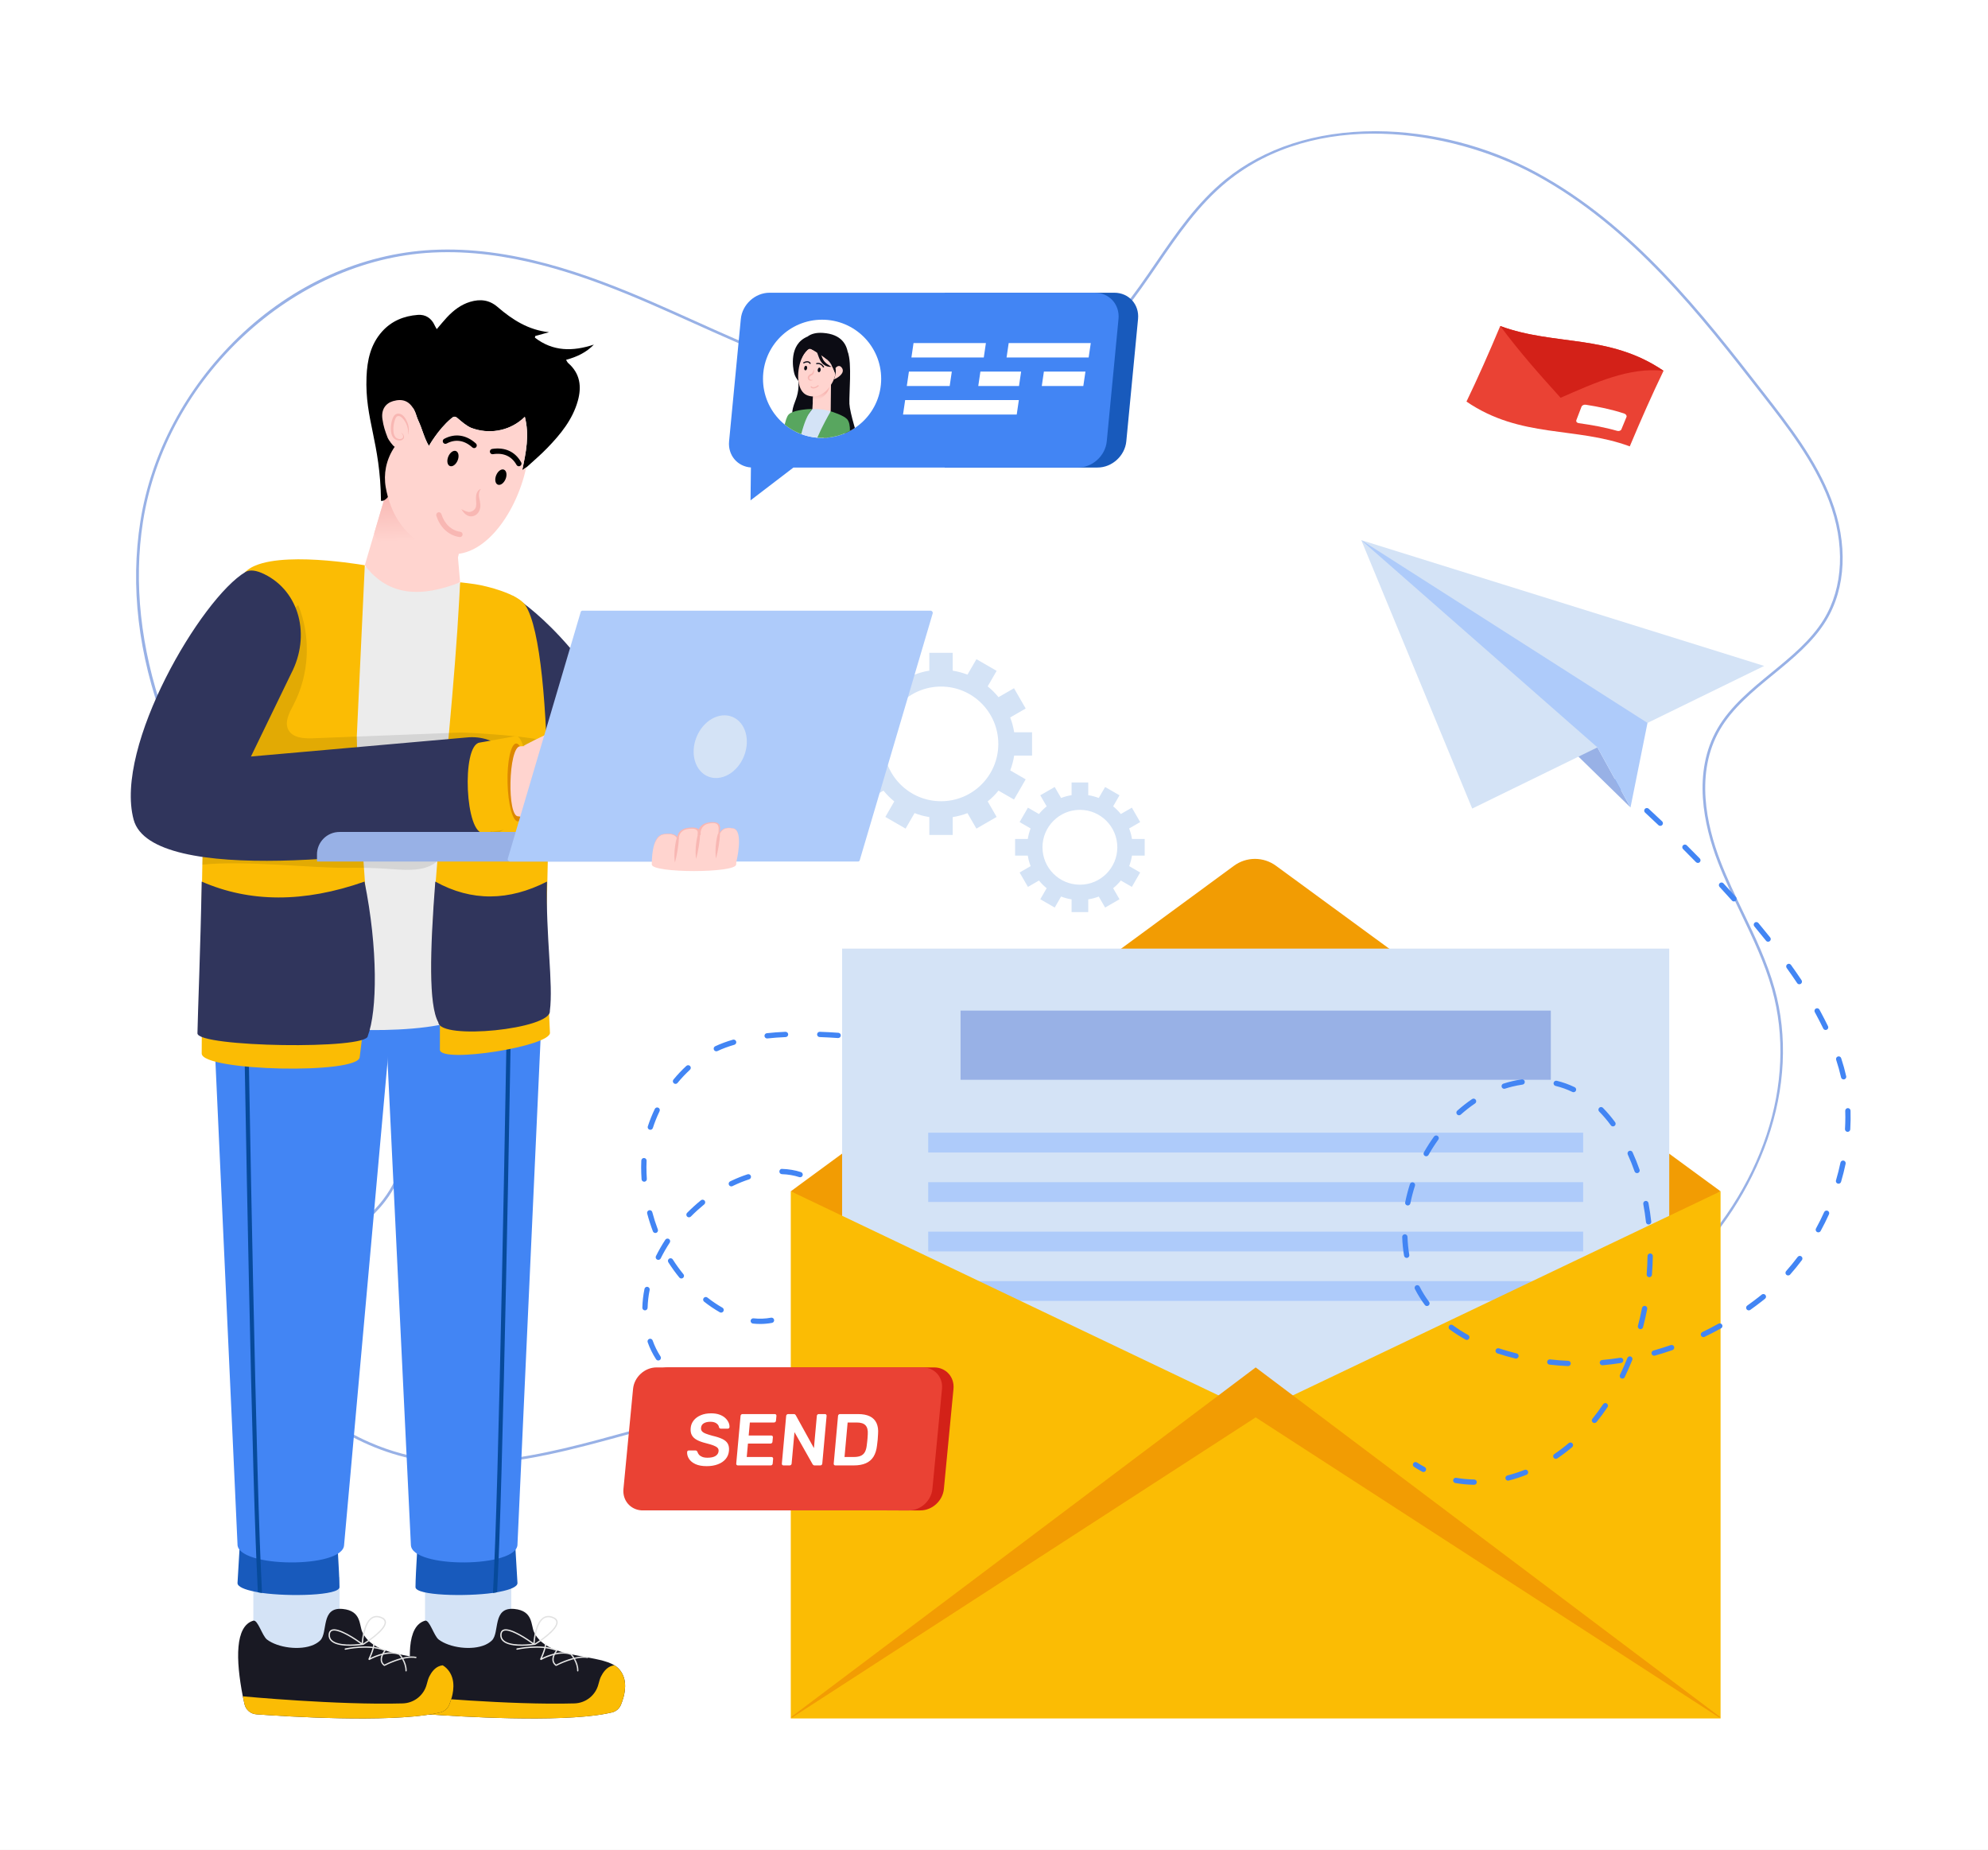 <svg width="172" height="160" viewBox="0 0 172 160" fill="none" xmlns="http://www.w3.org/2000/svg">
<rect width="172" height="160" fill="#EDEDED"/>
<g id="Activate Popup" clip-path="url(#clip0_728_12613)">
<g id="Frame 29360">
<rect width="434" height="347" transform="translate(-131 -18)" fill="white"/>
</g>
<g id="sending-message 1">
<path id="Vector" d="M40.275 126.666C37.477 126.666 34.701 126.197 31.922 124.986C26.886 122.792 22.341 118.501 23.541 113.862C24.238 111.166 26.622 109.349 28.928 107.591C30.457 106.425 32.039 105.219 33.156 103.754C36.389 99.51 35.278 93.821 33.16 89.911C31.405 86.674 28.814 83.848 26.307 81.115C25.439 80.169 24.542 79.191 23.691 78.209C19.492 73.358 16.21 67.958 14.201 62.594C11.955 56.596 11.264 50.708 12.145 45.094C13.07 39.208 16.079 33.554 20.619 29.173C25.342 24.616 31.297 21.933 37.387 21.619C44.222 21.267 50.84 23.692 56.414 26.109C57.642 26.642 58.886 27.202 60.089 27.744C64.735 29.836 69.539 31.999 74.626 33.118C81.949 34.733 88.795 33.72 93.41 30.338C96.178 28.311 98.12 25.474 99.998 22.731C101.741 20.184 103.544 17.551 106.012 15.54C109.382 12.797 113.861 11.349 118.97 11.349H119.08C123.796 11.368 128.716 12.636 132.933 14.919C141.337 19.473 147.318 27.166 152.596 33.953C154.831 36.824 157.142 39.792 158.443 43.21C159.898 47.026 159.73 50.85 157.983 53.703C156.859 55.539 155.108 56.972 153.416 58.358C151.684 59.775 149.893 61.242 148.799 63.127C146.644 66.849 147.64 71.37 148.855 74.508C149.43 75.997 150.138 77.472 150.822 78.897C151.843 81.024 152.899 83.223 153.538 85.517C154.685 89.634 154.465 94.163 152.902 98.616C151.428 102.817 148.847 106.767 145.438 110.04C139.548 115.697 131.069 119.865 120.239 122.426C110.309 124.772 100.286 123.586 90.594 122.439C82.957 121.534 75.061 120.599 67.111 121.339C62.819 121.739 58.607 122.899 54.534 124.021C49.648 125.367 44.931 126.665 40.275 126.666H40.275ZM38.725 21.814C38.284 21.814 37.842 21.825 37.399 21.848C25.317 22.47 14.324 32.696 12.371 45.129C10.711 55.702 14.9 67.704 23.864 78.059C24.712 79.038 25.609 80.016 26.476 80.961C28.991 83.704 31.592 86.54 33.361 89.802C35.513 93.775 36.636 99.562 33.338 103.892C32.202 105.382 30.608 106.597 29.067 107.773C26.687 109.587 24.44 111.3 23.762 113.919C22.596 118.428 27.066 122.621 32.014 124.777C39.341 127.969 46.691 125.944 54.473 123.801C58.556 122.676 62.777 121.513 67.09 121.112C75.064 120.371 82.972 121.306 90.621 122.212C100.293 123.357 110.296 124.541 120.187 122.204C130.977 119.652 139.419 115.504 145.28 109.875C152.485 102.956 155.565 93.647 153.318 85.578C152.684 83.304 151.633 81.114 150.616 78.996C149.93 77.567 149.22 76.088 148.641 74.591C147.408 71.406 146.4 66.812 148.601 63.013C149.716 61.091 151.523 59.611 153.271 58.181C154.949 56.807 156.684 55.387 157.788 53.584C159.498 50.792 159.659 47.04 158.23 43.291C156.941 39.905 154.64 36.951 152.415 34.093C147.152 27.324 141.186 19.651 132.824 15.12C125.323 11.059 113.778 9.513 106.157 15.717C103.714 17.707 101.921 20.326 100.186 22.86C98.298 25.619 96.344 28.472 93.546 30.523C88.877 33.943 81.964 34.97 74.577 33.342C69.466 32.217 64.651 30.049 59.995 27.952C58.793 27.411 57.55 26.851 56.323 26.319C51.136 24.069 45.04 21.814 38.725 21.814Z" fill="#98B1E6"/>
<path id="Vector_2" d="M89.292 65.362V63.34H87.745C87.673 62.897 87.561 62.468 87.4 62.061L88.742 61.287L87.731 59.534L86.389 60.307C86.112 59.963 85.799 59.65 85.454 59.373L86.228 58.031L84.48 57.02L83.706 58.357C83.292 58.199 82.864 58.083 82.427 58.013V56.47H80.405V58.013C79.968 58.083 79.539 58.199 79.126 58.358L78.352 57.02L76.599 58.031L77.372 59.373C77.028 59.65 76.715 59.963 76.438 60.307L75.096 59.534L74.085 61.287L75.422 62.061C75.264 62.474 75.148 62.903 75.078 63.34H73.535V65.362H75.078C75.148 65.799 75.264 66.227 75.422 66.641L74.085 67.414L75.096 69.163L76.438 68.39C76.715 68.734 77.028 69.047 77.372 69.324L76.599 70.666L78.352 71.677L79.126 70.335C79.533 70.496 79.962 70.608 80.405 70.68V72.227H82.427V70.68C82.864 70.611 83.292 70.497 83.706 70.34L84.479 71.677L86.228 70.666L85.454 69.324C85.799 69.047 86.112 68.734 86.389 68.389L87.731 69.163L88.742 67.414L87.404 66.641C87.562 66.227 87.676 65.799 87.745 65.362H89.292H89.292ZM81.417 69.308C78.679 69.308 76.454 67.091 76.454 64.352C76.454 61.614 78.679 59.389 81.417 59.389C84.156 59.389 86.373 61.614 86.373 64.352C86.373 67.09 84.156 69.308 81.417 69.308V69.308ZM99.039 74.012V72.573H97.937C97.889 72.262 97.807 71.956 97.692 71.663L98.647 71.112L97.928 69.864L96.973 70.415C96.776 70.17 96.553 69.947 96.308 69.75L96.859 68.795L95.614 68.076L95.063 69.027C94.769 68.914 94.464 68.832 94.153 68.782V67.684H92.714V68.782C92.403 68.832 92.098 68.914 91.804 69.027L91.253 68.076L90.005 68.795L90.556 69.75C90.311 69.947 90.088 70.17 89.891 70.415L88.936 69.864L88.216 71.112L89.168 71.663C89.055 71.957 88.973 72.262 88.923 72.573H87.825V74.012H88.923C88.973 74.323 89.055 74.628 89.168 74.922L88.216 75.473L88.936 76.718L89.891 76.167C90.088 76.412 90.311 76.635 90.556 76.832L90.005 77.787L91.253 78.506L91.804 77.551C92.098 77.666 92.403 77.748 92.714 77.797V78.898H94.153V77.797C94.464 77.748 94.769 77.666 95.063 77.555L95.614 78.506L96.859 77.787L96.308 76.832C96.553 76.635 96.776 76.412 96.973 76.167L97.928 76.718L98.647 75.473L97.696 74.922C97.807 74.628 97.888 74.323 97.937 74.012H99.039ZM93.434 76.528C91.647 76.528 90.195 75.081 90.195 73.293C90.195 71.506 91.647 70.053 93.434 70.053C95.222 70.053 96.669 71.506 96.669 73.293C96.669 75.081 95.222 76.528 93.434 76.528Z" fill="#D4E3F6"/>
<path id="Vector_3" d="M59.842 119.987C59.817 119.987 59.792 119.983 59.768 119.974C59.505 119.884 59.249 119.774 59.002 119.646C58.975 119.632 58.952 119.613 58.932 119.59C58.913 119.567 58.899 119.54 58.889 119.512C58.88 119.483 58.877 119.453 58.88 119.423C58.883 119.393 58.891 119.364 58.905 119.337C58.919 119.311 58.938 119.287 58.961 119.268C58.984 119.249 59.01 119.234 59.039 119.225C59.068 119.216 59.098 119.213 59.127 119.215C59.157 119.218 59.187 119.226 59.213 119.24C59.439 119.358 59.675 119.459 59.916 119.542C59.967 119.56 60.01 119.595 60.038 119.642C60.066 119.688 60.076 119.743 60.067 119.796C60.058 119.849 60.031 119.898 59.989 119.933C59.948 119.968 59.896 119.987 59.842 119.987ZM56.954 117.686C56.916 117.686 56.878 117.676 56.845 117.658C56.811 117.64 56.783 117.614 56.762 117.581C56.464 117.12 56.22 116.625 56.037 116.107C56.027 116.078 56.022 116.048 56.024 116.019C56.025 115.989 56.033 115.959 56.045 115.932C56.058 115.905 56.076 115.881 56.099 115.86C56.121 115.84 56.147 115.825 56.175 115.815C56.203 115.805 56.233 115.8 56.264 115.802C56.293 115.803 56.323 115.811 56.35 115.823C56.377 115.836 56.401 115.854 56.422 115.877C56.442 115.899 56.457 115.925 56.467 115.953C56.639 116.438 56.867 116.901 57.145 117.333C57.168 117.367 57.181 117.407 57.182 117.448C57.184 117.489 57.174 117.53 57.155 117.566C57.135 117.602 57.106 117.632 57.071 117.653C57.036 117.675 56.995 117.686 56.954 117.686ZM65.766 114.526C65.561 114.526 65.352 114.515 65.146 114.493C65.116 114.49 65.087 114.481 65.061 114.466C65.034 114.452 65.011 114.432 64.992 114.409C64.974 114.386 64.96 114.359 64.951 114.33C64.943 114.301 64.94 114.271 64.943 114.241C64.946 114.211 64.955 114.182 64.97 114.156C64.984 114.13 65.004 114.106 65.027 114.087C65.05 114.069 65.077 114.055 65.106 114.046C65.135 114.038 65.165 114.035 65.195 114.038C65.706 114.094 66.22 114.075 66.716 113.981C66.774 113.973 66.834 113.987 66.882 114.021C66.93 114.055 66.963 114.107 66.974 114.165C66.985 114.223 66.973 114.283 66.941 114.333C66.908 114.382 66.858 114.417 66.8 114.43C66.461 114.494 66.113 114.526 65.766 114.526ZM62.389 113.544C62.349 113.544 62.31 113.533 62.276 113.514C61.805 113.244 61.354 112.94 60.928 112.605C60.903 112.586 60.882 112.564 60.866 112.537C60.851 112.511 60.841 112.482 60.836 112.452C60.832 112.421 60.834 112.391 60.842 112.361C60.85 112.332 60.864 112.304 60.883 112.28C60.901 112.256 60.925 112.236 60.952 112.221C60.978 112.206 61.008 112.196 61.038 112.193C61.069 112.19 61.099 112.193 61.129 112.201C61.158 112.21 61.185 112.225 61.209 112.244C61.618 112.566 62.05 112.857 62.502 113.116C62.546 113.141 62.58 113.18 62.6 113.227C62.619 113.273 62.623 113.325 62.61 113.374C62.597 113.423 62.569 113.466 62.528 113.496C62.488 113.527 62.439 113.544 62.389 113.544V113.544ZM55.803 113.349H55.797C55.767 113.349 55.737 113.342 55.71 113.33C55.682 113.317 55.658 113.3 55.637 113.278C55.616 113.256 55.6 113.231 55.589 113.203C55.578 113.175 55.573 113.145 55.574 113.115C55.588 112.578 55.65 112.032 55.76 111.493C55.766 111.464 55.777 111.436 55.794 111.411C55.811 111.386 55.832 111.365 55.857 111.348C55.883 111.332 55.91 111.32 55.94 111.315C55.969 111.309 56 111.309 56.029 111.315C56.059 111.321 56.087 111.333 56.111 111.349C56.136 111.366 56.158 111.388 56.174 111.413C56.191 111.438 56.202 111.466 56.208 111.495C56.214 111.525 56.214 111.555 56.208 111.584C56.104 112.092 56.045 112.608 56.031 113.126C56.029 113.186 56.005 113.243 55.962 113.284C55.919 113.326 55.862 113.349 55.803 113.349ZM69.409 113.184C69.362 113.184 69.316 113.169 69.277 113.141C69.238 113.114 69.209 113.075 69.194 113.03C69.178 112.985 69.177 112.936 69.19 112.891C69.203 112.845 69.231 112.805 69.268 112.776C69.672 112.455 70.041 112.093 70.37 111.696C70.389 111.672 70.413 111.653 70.439 111.639C70.466 111.625 70.495 111.617 70.525 111.614C70.555 111.611 70.585 111.614 70.614 111.623C70.642 111.632 70.669 111.646 70.692 111.665C70.715 111.685 70.734 111.708 70.748 111.735C70.762 111.761 70.771 111.79 70.774 111.82C70.777 111.85 70.773 111.88 70.765 111.909C70.756 111.938 70.741 111.964 70.722 111.987C70.373 112.41 69.98 112.794 69.551 113.134C69.511 113.166 69.461 113.184 69.409 113.184ZM58.951 110.591C58.917 110.591 58.884 110.584 58.853 110.569C58.822 110.555 58.795 110.533 58.774 110.507C58.432 110.089 58.116 109.65 57.826 109.194C57.809 109.169 57.798 109.14 57.792 109.11C57.786 109.081 57.787 109.05 57.793 109.02C57.8 108.99 57.812 108.962 57.829 108.937C57.846 108.912 57.869 108.891 57.894 108.875C57.92 108.859 57.949 108.848 57.978 108.843C58.008 108.837 58.039 108.838 58.069 108.845C58.098 108.852 58.126 108.865 58.151 108.883C58.175 108.901 58.196 108.923 58.212 108.949C58.492 109.39 58.798 109.814 59.128 110.218C59.155 110.252 59.172 110.292 59.178 110.335C59.183 110.378 59.176 110.421 59.157 110.46C59.139 110.499 59.11 110.532 59.073 110.556C59.037 110.579 58.994 110.591 58.951 110.591ZM71.999 109.507C71.962 109.507 71.926 109.498 71.893 109.482C71.861 109.465 71.833 109.44 71.812 109.41C71.791 109.381 71.777 109.346 71.772 109.31C71.767 109.273 71.771 109.237 71.783 109.202C71.957 108.715 72.083 108.213 72.16 107.701C72.169 107.642 72.202 107.588 72.25 107.552C72.299 107.516 72.36 107.501 72.42 107.509C72.48 107.518 72.534 107.55 72.57 107.599C72.606 107.647 72.621 107.709 72.612 107.768C72.531 108.309 72.398 108.84 72.214 109.355C72.198 109.4 72.169 109.438 72.13 109.465C72.092 109.493 72.046 109.507 71.999 109.507ZM56.959 108.981C56.92 108.981 56.881 108.971 56.847 108.952C56.813 108.933 56.785 108.906 56.764 108.873C56.744 108.84 56.732 108.802 56.73 108.763C56.729 108.724 56.737 108.686 56.754 108.651C56.995 108.167 57.264 107.697 57.56 107.245C57.576 107.219 57.597 107.197 57.622 107.18C57.647 107.163 57.675 107.15 57.705 107.144C57.734 107.137 57.765 107.137 57.795 107.142C57.825 107.148 57.853 107.159 57.878 107.176C57.904 107.192 57.925 107.214 57.943 107.239C57.959 107.264 57.971 107.292 57.977 107.322C57.983 107.352 57.983 107.382 57.977 107.412C57.971 107.442 57.96 107.47 57.943 107.495C57.657 107.932 57.396 108.386 57.164 108.854C57.145 108.892 57.115 108.924 57.079 108.947C57.043 108.969 57.001 108.981 56.959 108.981ZM56.7 106.656C56.653 106.656 56.608 106.642 56.57 106.615C56.532 106.589 56.502 106.552 56.486 106.508C56.295 106.004 56.13 105.49 55.993 104.969C55.985 104.94 55.983 104.909 55.988 104.88C55.992 104.85 56.002 104.821 56.017 104.795C56.032 104.769 56.052 104.747 56.076 104.729C56.099 104.71 56.127 104.697 56.156 104.689C56.185 104.682 56.215 104.68 56.245 104.684C56.275 104.688 56.303 104.698 56.329 104.713C56.355 104.728 56.378 104.748 56.396 104.772C56.414 104.796 56.428 104.823 56.435 104.852C56.569 105.358 56.728 105.857 56.913 106.346C56.927 106.381 56.931 106.418 56.927 106.455C56.922 106.492 56.909 106.527 56.888 106.557C56.867 106.588 56.839 106.613 56.806 106.63C56.773 106.647 56.737 106.656 56.7 106.656ZM59.611 105.301C59.566 105.301 59.522 105.288 59.484 105.263C59.447 105.238 59.418 105.202 59.4 105.161C59.383 105.119 59.378 105.073 59.387 105.029C59.396 104.985 59.417 104.944 59.449 104.912C59.829 104.528 60.228 104.165 60.647 103.824C60.694 103.787 60.754 103.771 60.813 103.777C60.872 103.784 60.926 103.814 60.964 103.86C61.002 103.906 61.02 103.965 61.014 104.025C61.009 104.084 60.981 104.139 60.935 104.178C60.53 104.509 60.142 104.861 59.774 105.233C59.753 105.255 59.727 105.272 59.7 105.283C59.672 105.295 59.642 105.301 59.611 105.301ZM72.206 105.033C72.157 105.033 72.109 105.017 72.069 104.988C72.03 104.958 72.001 104.917 71.987 104.87C71.92 104.648 71.838 104.43 71.743 104.218C71.63 103.966 71.496 103.723 71.344 103.492C71.327 103.467 71.315 103.439 71.309 103.409C71.303 103.38 71.303 103.349 71.309 103.32C71.315 103.29 71.327 103.262 71.343 103.237C71.36 103.212 71.382 103.191 71.407 103.174C71.432 103.157 71.46 103.146 71.489 103.14C71.519 103.134 71.549 103.134 71.579 103.14C71.608 103.146 71.636 103.158 71.661 103.175C71.686 103.192 71.708 103.213 71.724 103.239C71.891 103.49 72.036 103.755 72.16 104.03C72.262 104.257 72.351 104.495 72.425 104.738C72.435 104.772 72.437 104.808 72.431 104.844C72.425 104.879 72.411 104.912 72.389 104.941C72.368 104.969 72.34 104.993 72.308 105.009C72.276 105.025 72.241 105.033 72.206 105.033V105.033ZM63.273 102.625C63.221 102.625 63.171 102.608 63.13 102.576C63.09 102.543 63.062 102.498 63.05 102.448C63.038 102.398 63.044 102.345 63.066 102.298C63.089 102.251 63.126 102.214 63.172 102.191L63.32 102.12C63.761 101.912 64.214 101.731 64.677 101.579C64.735 101.56 64.798 101.565 64.852 101.593C64.906 101.62 64.947 101.668 64.966 101.725C64.984 101.783 64.98 101.846 64.952 101.9C64.925 101.954 64.877 101.995 64.819 102.014C64.374 102.159 63.939 102.333 63.516 102.533L63.373 102.602C63.342 102.617 63.307 102.625 63.273 102.625ZM55.735 102.222C55.678 102.222 55.622 102.2 55.58 102.16C55.537 102.121 55.511 102.066 55.508 102.009C55.484 101.654 55.472 101.299 55.472 100.944C55.472 100.759 55.477 100.574 55.486 100.389C55.488 100.358 55.495 100.329 55.508 100.301C55.52 100.273 55.538 100.249 55.561 100.228C55.583 100.208 55.609 100.192 55.638 100.182C55.666 100.172 55.697 100.167 55.727 100.169C55.757 100.17 55.787 100.178 55.814 100.191C55.842 100.204 55.866 100.223 55.886 100.245C55.906 100.268 55.922 100.295 55.931 100.323C55.941 100.352 55.945 100.382 55.943 100.413C55.934 100.59 55.929 100.767 55.929 100.944C55.929 101.288 55.941 101.636 55.964 101.978C55.968 102.038 55.948 102.098 55.908 102.144C55.868 102.189 55.812 102.217 55.751 102.221L55.735 102.222ZM69.225 101.834C69.201 101.834 69.177 101.83 69.154 101.823C68.694 101.672 68.189 101.586 67.651 101.568C67.525 101.564 67.426 101.459 67.43 101.333C67.435 101.207 67.532 101.1 67.666 101.112C68.248 101.131 68.796 101.224 69.297 101.388C69.348 101.405 69.392 101.44 69.421 101.486C69.449 101.533 69.46 101.588 69.452 101.642C69.443 101.696 69.415 101.744 69.374 101.78C69.332 101.815 69.279 101.834 69.225 101.834ZM56.267 97.729C56.23 97.729 56.195 97.721 56.163 97.704C56.13 97.688 56.103 97.664 56.081 97.635C56.06 97.605 56.046 97.572 56.041 97.536C56.035 97.5 56.038 97.464 56.05 97.429C56.218 96.915 56.42 96.412 56.654 95.924C56.681 95.87 56.728 95.829 56.784 95.809C56.841 95.79 56.903 95.793 56.958 95.819C57.012 95.845 57.053 95.891 57.074 95.948C57.094 96.004 57.092 96.066 57.066 96.121C56.841 96.591 56.646 97.076 56.484 97.572C56.469 97.618 56.44 97.657 56.401 97.686C56.361 97.714 56.315 97.729 56.266 97.729H56.267ZM58.445 93.758C58.401 93.758 58.359 93.746 58.322 93.722C58.286 93.699 58.257 93.666 58.238 93.627C58.22 93.588 58.213 93.544 58.218 93.501C58.223 93.458 58.241 93.418 58.268 93.384C58.612 92.965 58.984 92.57 59.383 92.202C59.427 92.161 59.486 92.139 59.547 92.142C59.608 92.144 59.665 92.171 59.706 92.215C59.747 92.26 59.769 92.319 59.766 92.379C59.764 92.44 59.737 92.497 59.693 92.538C59.31 92.892 58.952 93.271 58.621 93.674C58.6 93.7 58.573 93.722 58.542 93.736C58.512 93.75 58.478 93.758 58.445 93.758ZM61.976 90.939C61.924 90.939 61.873 90.921 61.833 90.889C61.792 90.856 61.764 90.811 61.752 90.76C61.741 90.71 61.748 90.656 61.77 90.61C61.793 90.563 61.832 90.526 61.879 90.504C62.353 90.282 62.852 90.097 63.405 89.937C63.434 89.927 63.464 89.924 63.495 89.927C63.525 89.93 63.554 89.939 63.581 89.953C63.608 89.967 63.632 89.987 63.651 90.011C63.67 90.034 63.685 90.062 63.693 90.091C63.702 90.12 63.704 90.151 63.701 90.181C63.697 90.211 63.688 90.24 63.673 90.267C63.658 90.294 63.638 90.317 63.613 90.335C63.589 90.354 63.562 90.368 63.532 90.376C63.003 90.529 62.525 90.707 62.072 90.918C62.041 90.932 62.008 90.939 61.976 90.939ZM77.046 90.271C77.035 90.271 77.024 90.27 77.014 90.269C76.489 90.195 75.963 90.128 75.437 90.067C75.407 90.064 75.379 90.054 75.352 90.04C75.326 90.025 75.303 90.005 75.284 89.982C75.266 89.958 75.252 89.931 75.244 89.902C75.236 89.873 75.233 89.843 75.237 89.813C75.24 89.784 75.249 89.755 75.264 89.728C75.279 89.702 75.298 89.679 75.322 89.661C75.345 89.642 75.372 89.628 75.401 89.62C75.43 89.612 75.46 89.609 75.49 89.613C76.018 89.674 76.552 89.743 77.077 89.816C77.134 89.824 77.186 89.854 77.223 89.898C77.259 89.943 77.277 90 77.273 90.058C77.269 90.116 77.243 90.17 77.201 90.209C77.159 90.249 77.104 90.271 77.046 90.271ZM66.372 89.829C66.313 89.829 66.257 89.807 66.214 89.767C66.171 89.727 66.145 89.671 66.142 89.613C66.139 89.554 66.159 89.496 66.197 89.451C66.235 89.407 66.289 89.379 66.348 89.373C66.851 89.318 67.391 89.277 67.952 89.253C67.982 89.251 68.013 89.256 68.041 89.266C68.07 89.276 68.096 89.292 68.118 89.312C68.141 89.332 68.159 89.357 68.172 89.384C68.184 89.412 68.192 89.441 68.193 89.471C68.194 89.502 68.19 89.532 68.179 89.56C68.169 89.589 68.153 89.615 68.132 89.637C68.112 89.659 68.087 89.677 68.059 89.689C68.032 89.702 68.002 89.709 67.972 89.71C67.421 89.734 66.891 89.773 66.397 89.827C66.389 89.828 66.381 89.829 66.372 89.829ZM72.516 89.793C72.51 89.793 72.505 89.793 72.5 89.793C71.972 89.756 71.443 89.728 70.914 89.708C70.884 89.707 70.855 89.7 70.827 89.688C70.8 89.675 70.775 89.657 70.755 89.636C70.734 89.614 70.719 89.588 70.708 89.56C70.698 89.531 70.693 89.502 70.694 89.472C70.697 89.411 70.723 89.354 70.767 89.313C70.812 89.272 70.87 89.25 70.931 89.252C71.443 89.27 71.981 89.299 72.531 89.337C72.59 89.34 72.646 89.367 72.686 89.411C72.726 89.455 72.747 89.513 72.745 89.572C72.743 89.632 72.718 89.688 72.675 89.729C72.632 89.77 72.575 89.793 72.516 89.793ZM80.772 90.907C80.753 90.907 80.734 90.905 80.716 90.901C80.621 90.877 80.369 90.822 79.947 90.743C79.917 90.738 79.888 90.727 79.862 90.71C79.836 90.694 79.814 90.673 79.797 90.648C79.779 90.623 79.767 90.595 79.761 90.565C79.754 90.535 79.754 90.505 79.759 90.475C79.765 90.445 79.777 90.416 79.793 90.391C79.81 90.366 79.832 90.344 79.857 90.327C79.882 90.31 79.911 90.299 79.941 90.293C79.971 90.287 80.001 90.287 80.031 90.293C80.398 90.362 80.696 90.424 80.828 90.457C80.882 90.471 80.929 90.504 80.961 90.55C80.992 90.596 81.006 90.652 80.999 90.707C80.992 90.763 80.965 90.814 80.923 90.85C80.882 90.888 80.828 90.908 80.772 90.908V90.907Z" fill="#4285F4"/>
<path id="Vector_4" d="M110.392 74.888C109.865 74.502 109.229 74.295 108.577 74.295C107.924 74.296 107.288 74.504 106.762 74.891L68.419 103.049L108.64 130.122L148.86 103.049L110.392 74.888Z" fill="#F29C03"/>
<path id="Vector_5" d="M72.858 82.057H144.421V121.654H72.858V82.057Z" fill="#D4E3F6"/>
<path id="Vector_6" d="M83.106 87.419H134.175V93.404H83.106V87.419Z" fill="#98B1E6"/>
<path id="Vector_7" d="M80.308 97.981H136.972V99.692H80.308V97.981ZM80.308 102.26H136.972V103.972H80.308V102.26ZM80.308 106.54H136.972V108.252H80.308V106.54ZM80.308 110.82H136.972V112.531H80.308V110.82Z" fill="#AECBFA"/>
<path id="Vector_8" d="M148.862 103.049V148.651H68.418V103.049H68.42L108.641 122.238L148.862 103.049Z" fill="#FBBC04"/>
<path id="Vector_9" d="M148.86 148.552H148.716L108.64 122.605L68.563 148.552H68.419L108.64 118.284L148.86 148.552Z" fill="#F29C03"/>
<path id="Vector_10" d="M123.157 127.332C123.119 127.332 123.082 127.323 123.049 127.305C122.808 127.177 122.573 127.038 122.343 126.89C122.318 126.873 122.296 126.852 122.279 126.827C122.262 126.803 122.25 126.775 122.244 126.745C122.238 126.716 122.237 126.686 122.243 126.656C122.248 126.627 122.259 126.599 122.276 126.573C122.292 126.548 122.313 126.526 122.338 126.509C122.363 126.492 122.391 126.48 122.42 126.474C122.449 126.468 122.48 126.468 122.509 126.473C122.539 126.478 122.567 126.49 122.592 126.506C122.81 126.648 123.036 126.78 123.264 126.902C123.309 126.926 123.345 126.964 123.366 127.011C123.386 127.057 123.391 127.11 123.378 127.159C123.366 127.209 123.338 127.253 123.297 127.284C123.257 127.315 123.208 127.332 123.157 127.332ZM127.541 128.437H127.537C126.993 128.429 126.45 128.378 125.913 128.285C125.883 128.28 125.855 128.269 125.83 128.253C125.804 128.237 125.782 128.216 125.765 128.191C125.748 128.167 125.736 128.139 125.729 128.11C125.723 128.08 125.722 128.05 125.727 128.021C125.749 127.896 125.868 127.815 125.992 127.835C126.497 127.923 127.019 127.972 127.544 127.98C127.605 127.98 127.663 128.005 127.706 128.048C127.748 128.091 127.772 128.15 127.771 128.21C127.771 128.271 127.746 128.329 127.703 128.371C127.66 128.414 127.602 128.437 127.541 128.437ZM130.477 128.079C130.421 128.079 130.367 128.059 130.325 128.022C130.284 127.985 130.257 127.934 130.25 127.879C130.243 127.824 130.256 127.768 130.288 127.722C130.319 127.676 130.366 127.643 130.42 127.629C130.926 127.499 131.424 127.337 131.909 127.144C131.966 127.123 132.027 127.125 132.082 127.149C132.137 127.173 132.179 127.218 132.202 127.274C132.224 127.329 132.223 127.391 132.2 127.446C132.177 127.501 132.133 127.545 132.078 127.569C131.575 127.769 131.059 127.937 130.533 128.072C130.515 128.077 130.496 128.079 130.477 128.079ZM134.608 126.195C134.559 126.195 134.511 126.179 134.472 126.15C134.433 126.121 134.404 126.08 134.389 126.033C134.375 125.986 134.376 125.936 134.392 125.89C134.408 125.844 134.439 125.804 134.48 125.777C134.914 125.483 135.331 125.165 135.731 124.826C135.778 124.789 135.837 124.772 135.896 124.778C135.955 124.784 136.009 124.812 136.047 124.858C136.086 124.903 136.105 124.961 136.101 125.02C136.097 125.08 136.071 125.135 136.027 125.175C135.614 125.525 135.183 125.852 134.736 126.155C134.698 126.181 134.653 126.195 134.608 126.195ZM137.946 123.094C137.897 123.094 137.849 123.078 137.81 123.047C137.712 122.968 137.688 122.834 137.766 122.736L137.785 122.713C138.108 122.31 138.415 121.895 138.703 121.466C138.72 121.442 138.741 121.42 138.767 121.404C138.792 121.387 138.82 121.376 138.849 121.37C138.879 121.364 138.909 121.364 138.938 121.37C138.968 121.376 138.996 121.388 139.021 121.405C139.045 121.422 139.067 121.443 139.083 121.468C139.1 121.493 139.111 121.522 139.117 121.551C139.123 121.58 139.123 121.611 139.117 121.64C139.111 121.67 139.099 121.698 139.082 121.722C138.786 122.162 138.471 122.589 138.139 123.002C138.092 123.061 138.019 123.094 137.946 123.094ZM140.365 119.251C140.327 119.251 140.289 119.241 140.255 119.222C140.221 119.203 140.193 119.176 140.172 119.144C140.152 119.111 140.14 119.074 140.138 119.035C140.135 118.997 140.143 118.958 140.16 118.923C140.389 118.448 140.601 117.966 140.796 117.476C140.807 117.448 140.823 117.421 140.844 117.399C140.864 117.376 140.889 117.358 140.917 117.346C140.945 117.333 140.976 117.326 141.006 117.326C141.037 117.325 141.067 117.331 141.096 117.342C141.124 117.353 141.15 117.37 141.172 117.392C141.194 117.413 141.211 117.439 141.222 117.467C141.234 117.496 141.24 117.526 141.24 117.557C141.239 117.587 141.233 117.617 141.221 117.645C141.022 118.145 140.805 118.637 140.571 119.122C140.553 119.161 140.523 119.193 140.487 119.216C140.451 119.239 140.408 119.251 140.365 119.251ZM135.672 118.171L135.663 118.17C135.125 118.148 134.588 118.106 134.054 118.044C133.995 118.035 133.941 118.004 133.904 117.957C133.868 117.91 133.851 117.85 133.858 117.791C133.865 117.731 133.895 117.677 133.942 117.64C133.988 117.602 134.047 117.584 134.107 117.59C134.63 117.651 135.155 117.692 135.682 117.714C135.741 117.716 135.797 117.742 135.838 117.786C135.879 117.829 135.901 117.887 135.9 117.947C135.899 118.006 135.874 118.063 135.832 118.105C135.789 118.147 135.732 118.17 135.672 118.171ZM138.635 118.098C138.576 118.098 138.52 118.075 138.477 118.035C138.435 117.994 138.41 117.939 138.407 117.88C138.404 117.821 138.425 117.763 138.463 117.719C138.502 117.675 138.556 117.647 138.615 117.642C139.136 117.596 139.664 117.531 140.184 117.449C140.244 117.44 140.305 117.455 140.354 117.491C140.403 117.527 140.435 117.58 140.445 117.64C140.45 117.67 140.448 117.7 140.441 117.729C140.434 117.758 140.422 117.786 140.404 117.81C140.386 117.834 140.364 117.855 140.338 117.87C140.313 117.886 140.284 117.897 140.255 117.901C139.724 117.984 139.191 118.05 138.656 118.097C138.649 118.098 138.642 118.098 138.635 118.098ZM131.161 117.523C131.143 117.523 131.125 117.52 131.107 117.516C130.583 117.388 130.065 117.24 129.553 117.071C129.524 117.062 129.497 117.047 129.473 117.027C129.45 117.008 129.431 116.984 129.417 116.957C129.403 116.93 129.394 116.9 129.392 116.87C129.39 116.84 129.393 116.809 129.403 116.78C129.412 116.751 129.428 116.725 129.448 116.702C129.468 116.679 129.492 116.66 129.519 116.647C129.547 116.633 129.577 116.626 129.607 116.624C129.637 116.622 129.668 116.627 129.696 116.637C130.197 116.802 130.704 116.947 131.216 117.072C131.27 117.085 131.318 117.118 131.35 117.164C131.382 117.21 131.395 117.266 131.389 117.321C131.382 117.377 131.355 117.428 131.313 117.465C131.271 117.502 131.217 117.523 131.161 117.523ZM143.115 117.272C143.06 117.272 143.006 117.252 142.964 117.216C142.923 117.18 142.896 117.13 142.888 117.075C142.881 117.02 142.893 116.964 142.924 116.918C142.954 116.872 143 116.838 143.053 116.824C143.558 116.682 144.066 116.522 144.563 116.35C144.619 116.333 144.679 116.339 144.731 116.366C144.784 116.393 144.823 116.439 144.843 116.494C144.862 116.549 144.859 116.61 144.835 116.664C144.811 116.717 144.767 116.759 144.713 116.781C144.207 116.957 143.69 117.12 143.177 117.264C143.156 117.269 143.135 117.272 143.115 117.272ZM126.906 115.905C126.867 115.905 126.829 115.895 126.795 115.876C126.321 115.613 125.864 115.321 125.427 115C125.378 114.964 125.346 114.91 125.337 114.85C125.328 114.79 125.343 114.729 125.379 114.68C125.415 114.631 125.469 114.598 125.529 114.589C125.589 114.58 125.65 114.596 125.699 114.632C126.12 114.941 126.56 115.223 127.017 115.477C127.061 115.501 127.096 115.54 127.116 115.586C127.136 115.633 127.14 115.685 127.127 115.734C127.115 115.783 127.086 115.826 127.046 115.857C127.006 115.888 126.957 115.905 126.906 115.905ZM147.378 115.664C147.326 115.664 147.276 115.647 147.235 115.614C147.195 115.582 147.166 115.537 147.155 115.486C147.143 115.436 147.149 115.383 147.172 115.336C147.194 115.289 147.232 115.252 147.279 115.229C147.754 115.001 148.223 114.759 148.684 114.502C148.711 114.488 148.739 114.479 148.769 114.475C148.799 114.472 148.829 114.474 148.858 114.482C148.887 114.491 148.914 114.504 148.937 114.523C148.961 114.542 148.981 114.565 148.995 114.591C149.01 114.617 149.019 114.646 149.023 114.676C149.026 114.706 149.023 114.736 149.015 114.765C149.007 114.794 148.993 114.821 148.975 114.844C148.956 114.868 148.933 114.887 148.907 114.902C148.437 115.162 147.961 115.409 147.477 115.641C147.446 115.656 147.412 115.664 147.378 115.664ZM141.934 114.973C141.899 114.973 141.865 114.965 141.833 114.949C141.802 114.934 141.774 114.912 141.753 114.884C141.732 114.856 141.717 114.824 141.71 114.79C141.703 114.755 141.704 114.72 141.713 114.686C141.847 114.176 141.965 113.661 142.067 113.143C142.073 113.114 142.085 113.086 142.101 113.061C142.118 113.036 142.139 113.014 142.164 112.998C142.189 112.981 142.217 112.969 142.247 112.963C142.276 112.957 142.306 112.957 142.336 112.963C142.365 112.969 142.393 112.981 142.418 112.997C142.443 113.014 142.465 113.035 142.481 113.06C142.498 113.085 142.51 113.113 142.516 113.143C142.522 113.172 142.522 113.202 142.516 113.232C142.412 113.759 142.291 114.283 142.155 114.802C142.142 114.851 142.113 114.894 142.073 114.925C142.034 114.956 141.985 114.973 141.934 114.973ZM151.303 113.35C151.254 113.35 151.207 113.335 151.168 113.307C151.128 113.278 151.099 113.238 151.084 113.191C151.07 113.145 151.07 113.095 151.085 113.049C151.101 113.003 151.13 112.963 151.17 112.935C151.503 112.698 151.831 112.454 152.153 112.202C152.246 112.129 152.339 112.055 152.43 111.98C152.478 111.945 152.537 111.929 152.595 111.937C152.654 111.944 152.707 111.973 152.744 112.019C152.782 112.065 152.8 112.123 152.795 112.182C152.79 112.24 152.763 112.295 152.719 112.334C152.625 112.411 152.53 112.487 152.435 112.562C152.107 112.818 151.774 113.067 151.435 113.308C151.396 113.336 151.35 113.35 151.303 113.35ZM123.458 112.973C123.422 112.973 123.387 112.965 123.355 112.949C123.323 112.933 123.296 112.91 123.274 112.881C122.948 112.444 122.659 111.98 122.413 111.494C122.387 111.44 122.383 111.378 122.403 111.322C122.422 111.265 122.463 111.219 122.516 111.192C122.569 111.165 122.631 111.159 122.688 111.177C122.745 111.195 122.792 111.234 122.821 111.287C123.055 111.75 123.33 112.192 123.64 112.608C123.666 112.641 123.681 112.682 123.685 112.724C123.689 112.766 123.681 112.809 123.662 112.847C123.643 112.884 123.614 112.916 123.578 112.939C123.542 112.961 123.5 112.973 123.458 112.973ZM142.696 110.479C142.69 110.479 142.684 110.479 142.678 110.478C142.648 110.476 142.619 110.468 142.592 110.454C142.566 110.44 142.542 110.422 142.522 110.399C142.503 110.376 142.488 110.349 142.479 110.321C142.469 110.292 142.466 110.262 142.468 110.232C142.51 109.704 142.536 109.172 142.544 108.65C142.546 108.524 142.652 108.429 142.776 108.425C142.806 108.426 142.835 108.432 142.863 108.444C142.891 108.456 142.915 108.473 142.936 108.495C142.957 108.516 142.974 108.542 142.985 108.57C142.996 108.598 143.001 108.627 143.001 108.657C142.992 109.188 142.967 109.73 142.924 110.268C142.92 110.326 142.894 110.379 142.851 110.418C142.809 110.457 142.754 110.479 142.696 110.479V110.479ZM154.708 110.33C154.664 110.33 154.621 110.318 154.584 110.294C154.547 110.27 154.517 110.236 154.499 110.196C154.481 110.155 154.475 110.111 154.482 110.067C154.488 110.024 154.508 109.983 154.537 109.95C154.886 109.556 155.218 109.148 155.534 108.727C155.552 108.703 155.575 108.683 155.601 108.668C155.626 108.652 155.655 108.642 155.685 108.638C155.714 108.634 155.745 108.636 155.774 108.643C155.803 108.65 155.83 108.664 155.854 108.682C155.878 108.7 155.898 108.722 155.914 108.748C155.929 108.774 155.939 108.802 155.943 108.832C155.948 108.862 155.946 108.892 155.938 108.921C155.931 108.95 155.918 108.978 155.9 109.002C155.577 109.432 155.236 109.85 154.879 110.253C154.858 110.277 154.832 110.297 154.802 110.31C154.772 110.323 154.74 110.33 154.708 110.33ZM121.704 108.812C121.65 108.812 121.598 108.793 121.557 108.758C121.516 108.723 121.488 108.675 121.479 108.622C121.388 108.086 121.334 107.545 121.318 107.003C121.317 106.973 121.321 106.943 121.332 106.915C121.343 106.887 121.359 106.861 121.379 106.839C121.4 106.817 121.425 106.799 121.452 106.787C121.479 106.775 121.509 106.768 121.539 106.767L121.546 106.767C121.606 106.767 121.663 106.79 121.705 106.831C121.748 106.873 121.773 106.929 121.775 106.988C121.791 107.51 121.843 108.03 121.93 108.544C121.936 108.577 121.934 108.611 121.925 108.643C121.916 108.675 121.901 108.705 121.879 108.731C121.858 108.756 121.831 108.777 121.801 108.791C121.771 108.805 121.738 108.812 121.704 108.812V108.812ZM157.32 106.601C157.281 106.601 157.242 106.59 157.207 106.571C157.172 106.551 157.144 106.523 157.123 106.489C157.103 106.455 157.092 106.416 157.092 106.376C157.091 106.336 157.101 106.297 157.12 106.262C157.373 105.8 157.608 105.329 157.825 104.849C157.85 104.794 157.896 104.751 157.953 104.73C157.981 104.719 158.011 104.714 158.041 104.715C158.071 104.716 158.101 104.723 158.128 104.735C158.155 104.748 158.18 104.765 158.201 104.787C158.221 104.809 158.237 104.835 158.248 104.863C158.258 104.891 158.263 104.921 158.262 104.951C158.261 104.981 158.254 105.011 158.242 105.038C158.02 105.528 157.779 106.01 157.521 106.482C157.501 106.518 157.472 106.548 157.437 106.569C157.401 106.59 157.361 106.601 157.32 106.601ZM142.636 105.921C142.579 105.921 142.525 105.901 142.483 105.863C142.441 105.825 142.415 105.774 142.409 105.718C142.351 105.194 142.273 104.673 142.176 104.155C142.17 104.126 142.17 104.095 142.175 104.065C142.181 104.035 142.193 104.007 142.21 103.981C142.227 103.956 142.248 103.934 142.274 103.918C142.299 103.901 142.328 103.889 142.358 103.884C142.388 103.878 142.418 103.878 142.448 103.885C142.478 103.891 142.506 103.903 142.531 103.921C142.556 103.938 142.577 103.961 142.593 103.986C142.609 104.012 142.62 104.041 142.625 104.071C142.725 104.6 142.804 105.132 142.863 105.667C142.867 105.699 142.863 105.732 142.854 105.762C142.844 105.793 142.828 105.821 142.806 105.845C142.785 105.869 142.758 105.888 142.729 105.901C142.7 105.914 142.668 105.921 142.636 105.921V105.921ZM121.8 104.275C121.766 104.275 121.733 104.268 121.702 104.253C121.671 104.239 121.644 104.218 121.623 104.191C121.601 104.165 121.586 104.135 121.578 104.102C121.57 104.069 121.569 104.035 121.576 104.002C121.683 103.471 121.82 102.947 121.986 102.431C121.995 102.402 122.01 102.376 122.029 102.353C122.049 102.329 122.072 102.31 122.099 102.296C122.126 102.283 122.155 102.274 122.185 102.272C122.215 102.269 122.246 102.273 122.275 102.282C122.303 102.291 122.33 102.306 122.353 102.326C122.376 102.345 122.395 102.369 122.408 102.396C122.422 102.423 122.43 102.453 122.432 102.483C122.434 102.513 122.431 102.543 122.421 102.572C122.26 103.071 122.127 103.578 122.024 104.092C122.013 104.143 121.985 104.19 121.945 104.223C121.904 104.257 121.853 104.275 121.8 104.275ZM159.068 102.394C159.032 102.394 158.997 102.386 158.966 102.37C158.934 102.354 158.906 102.331 158.885 102.302C158.864 102.274 158.849 102.241 158.843 102.206C158.837 102.171 158.839 102.135 158.849 102.101C158.997 101.596 159.126 101.085 159.236 100.569C159.262 100.446 159.384 100.368 159.507 100.393C159.536 100.399 159.564 100.411 159.589 100.428C159.614 100.445 159.635 100.467 159.651 100.492C159.668 100.517 159.679 100.545 159.684 100.575C159.69 100.604 159.689 100.635 159.683 100.664C159.571 101.191 159.439 101.713 159.287 102.23C159.273 102.277 159.244 102.319 159.205 102.348C159.165 102.378 159.117 102.394 159.068 102.394ZM141.635 101.478C141.541 101.478 141.453 101.419 141.42 101.325C141.246 100.829 141.05 100.341 140.832 99.862C140.82 99.835 140.813 99.805 140.812 99.775C140.811 99.745 140.816 99.715 140.826 99.687C140.837 99.659 140.853 99.633 140.873 99.611C140.894 99.59 140.918 99.572 140.946 99.559C140.973 99.547 141.002 99.54 141.032 99.539C141.062 99.538 141.092 99.543 141.12 99.553C141.149 99.564 141.174 99.58 141.196 99.6C141.218 99.621 141.236 99.645 141.248 99.672C141.472 100.164 141.673 100.664 141.851 101.174C141.863 101.208 141.867 101.245 141.862 101.281C141.857 101.317 141.843 101.352 141.822 101.382C141.801 101.411 141.773 101.436 141.74 101.452C141.708 101.469 141.672 101.478 141.635 101.478ZM123.395 100.019C123.355 100.019 123.316 100.009 123.281 99.989C123.246 99.969 123.218 99.94 123.197 99.906C123.177 99.871 123.167 99.832 123.166 99.792C123.166 99.752 123.176 99.713 123.196 99.678C123.463 99.207 123.755 98.752 124.071 98.313C124.106 98.264 124.16 98.232 124.219 98.222C124.279 98.213 124.34 98.227 124.389 98.263C124.438 98.298 124.471 98.351 124.481 98.411C124.49 98.47 124.476 98.531 124.441 98.58C124.135 99.006 123.852 99.447 123.594 99.903C123.574 99.939 123.545 99.968 123.51 99.988C123.475 100.009 123.435 100.019 123.395 100.019ZM159.856 97.908C159.851 97.908 159.847 97.908 159.842 97.907C159.812 97.906 159.783 97.898 159.756 97.885C159.729 97.872 159.705 97.854 159.685 97.832C159.665 97.809 159.65 97.783 159.64 97.755C159.63 97.726 159.626 97.696 159.627 97.666C159.647 97.322 159.657 96.977 159.657 96.632C159.657 96.451 159.654 96.27 159.648 96.09C159.647 96.029 159.669 95.97 159.711 95.926C159.752 95.882 159.81 95.856 159.87 95.854H159.877C159.937 95.854 159.994 95.877 160.036 95.919C160.079 95.96 160.104 96.016 160.106 96.076C160.122 96.615 160.114 97.154 160.083 97.692C160.08 97.751 160.055 97.805 160.012 97.845C159.97 97.885 159.914 97.908 159.856 97.908ZM139.554 97.435C139.518 97.435 139.483 97.427 139.45 97.411C139.418 97.395 139.391 97.371 139.369 97.342C139.061 96.921 138.723 96.523 138.358 96.15C138.337 96.129 138.32 96.103 138.309 96.076C138.298 96.048 138.292 96.018 138.293 95.988C138.293 95.958 138.299 95.928 138.311 95.901C138.322 95.873 138.339 95.848 138.361 95.827C138.382 95.806 138.408 95.789 138.435 95.778C138.463 95.767 138.493 95.761 138.523 95.761C138.553 95.761 138.583 95.768 138.61 95.779C138.638 95.791 138.663 95.808 138.684 95.829C139.064 96.218 139.416 96.633 139.738 97.071C139.763 97.105 139.778 97.145 139.781 97.188C139.785 97.23 139.777 97.272 139.758 97.31C139.739 97.347 139.709 97.379 139.673 97.401C139.638 97.423 139.596 97.435 139.554 97.435ZM126.234 96.473C126.188 96.473 126.142 96.459 126.104 96.433C126.066 96.406 126.036 96.369 126.02 96.326C126.003 96.282 126 96.235 126.011 96.19C126.022 96.145 126.047 96.104 126.082 96.074C126.487 95.712 126.915 95.378 127.364 95.072C127.389 95.056 127.417 95.044 127.446 95.038C127.476 95.032 127.506 95.031 127.535 95.037C127.565 95.043 127.593 95.054 127.618 95.071C127.643 95.087 127.665 95.109 127.681 95.134C127.698 95.158 127.71 95.186 127.716 95.216C127.722 95.245 127.722 95.275 127.717 95.305C127.711 95.335 127.7 95.363 127.683 95.388C127.667 95.413 127.645 95.434 127.62 95.451C127.188 95.745 126.776 96.067 126.386 96.415C126.344 96.452 126.29 96.473 126.234 96.473ZM136.139 94.478C136.104 94.478 136.07 94.47 136.039 94.455C135.575 94.23 135.088 94.055 134.586 93.934C134.527 93.92 134.477 93.883 134.445 93.831C134.413 93.779 134.403 93.717 134.418 93.659C134.447 93.536 134.571 93.462 134.693 93.49C135.227 93.618 135.745 93.804 136.238 94.044C136.285 94.067 136.323 94.104 136.345 94.151C136.367 94.198 136.373 94.251 136.362 94.301C136.35 94.351 136.322 94.396 136.281 94.429C136.241 94.461 136.19 94.478 136.139 94.478ZM130.142 94.183C130.088 94.183 130.035 94.164 129.994 94.129C129.952 94.093 129.925 94.044 129.916 93.99C129.908 93.936 129.919 93.881 129.947 93.835C129.976 93.788 130.02 93.754 130.072 93.737C130.591 93.57 131.123 93.446 131.663 93.368C131.723 93.359 131.784 93.375 131.833 93.411C131.881 93.447 131.914 93.501 131.922 93.561C131.931 93.621 131.915 93.683 131.879 93.731C131.843 93.779 131.788 93.812 131.728 93.82C131.438 93.862 131.141 93.92 130.846 93.992C130.633 94.044 130.42 94.105 130.213 94.172C130.19 94.179 130.166 94.183 130.142 94.183ZM159.508 93.372C159.404 93.372 159.31 93.3 159.286 93.194C159.169 92.682 159.028 92.176 158.863 91.677C158.854 91.649 158.85 91.619 158.852 91.589C158.855 91.559 158.863 91.53 158.876 91.503C158.89 91.476 158.908 91.453 158.931 91.433C158.954 91.413 158.98 91.398 159.009 91.389C159.037 91.379 159.067 91.376 159.097 91.378C159.127 91.38 159.156 91.388 159.183 91.401C159.21 91.415 159.234 91.433 159.254 91.456C159.273 91.479 159.288 91.506 159.297 91.534C159.467 92.047 159.612 92.567 159.731 93.094C159.739 93.127 159.739 93.162 159.731 93.195C159.723 93.229 159.708 93.26 159.687 93.287C159.665 93.313 159.638 93.335 159.607 93.35C159.576 93.365 159.542 93.372 159.508 93.372ZM157.951 89.095C157.866 89.095 157.784 89.048 157.745 88.966C157.541 88.548 157.328 88.134 157.107 87.724L157.017 87.557C157.002 87.531 156.992 87.501 156.988 87.471C156.984 87.441 156.987 87.41 156.995 87.381C157.003 87.352 157.017 87.325 157.036 87.301C157.055 87.277 157.079 87.257 157.105 87.242C157.132 87.228 157.161 87.219 157.192 87.216C157.222 87.212 157.252 87.215 157.282 87.224C157.311 87.233 157.338 87.248 157.361 87.267C157.385 87.287 157.404 87.311 157.418 87.338L157.51 87.508C157.734 87.923 157.949 88.343 158.156 88.766C158.173 88.801 158.181 88.84 158.179 88.879C158.177 88.917 158.165 88.955 158.144 88.988C158.124 89.02 158.095 89.047 158.061 89.066C158.027 89.085 157.989 89.095 157.951 89.095ZM155.676 85.141C155.638 85.141 155.601 85.131 155.568 85.114C155.535 85.096 155.506 85.07 155.486 85.038C155.192 84.597 154.89 84.161 154.581 83.731C154.546 83.681 154.532 83.62 154.541 83.56C154.551 83.501 154.584 83.447 154.634 83.412C154.683 83.376 154.744 83.362 154.804 83.372C154.864 83.382 154.917 83.415 154.953 83.464C155.265 83.899 155.57 84.34 155.866 84.785C155.889 84.82 155.902 84.86 155.904 84.901C155.906 84.942 155.897 84.983 155.878 85.02C155.858 85.056 155.829 85.087 155.794 85.108C155.758 85.129 155.717 85.141 155.676 85.141ZM152.974 81.46C152.94 81.461 152.906 81.453 152.875 81.438C152.844 81.423 152.817 81.401 152.795 81.374C152.465 80.959 152.129 80.548 151.789 80.14C151.768 80.117 151.752 80.091 151.742 80.061C151.732 80.032 151.728 80.002 151.731 79.971C151.733 79.94 151.741 79.91 151.755 79.883C151.769 79.856 151.789 79.832 151.812 79.812C151.836 79.792 151.863 79.777 151.893 79.769C151.922 79.76 151.953 79.757 151.983 79.76C152.014 79.763 152.044 79.773 152.07 79.788C152.097 79.803 152.121 79.823 152.139 79.847C152.482 80.258 152.82 80.672 153.153 81.09C153.18 81.123 153.197 81.164 153.202 81.207C153.206 81.249 153.199 81.292 153.18 81.331C153.162 81.37 153.132 81.403 153.096 81.425C153.06 81.448 153.017 81.46 152.974 81.46ZM150.021 77.978C149.989 77.978 149.957 77.971 149.928 77.958C149.899 77.945 149.872 77.926 149.851 77.902C149.496 77.506 149.138 77.113 148.777 76.722C148.757 76.701 148.74 76.675 148.73 76.646C148.719 76.618 148.714 76.588 148.715 76.558C148.716 76.528 148.723 76.498 148.736 76.47C148.748 76.443 148.766 76.418 148.788 76.397C148.811 76.377 148.837 76.361 148.865 76.351C148.893 76.34 148.924 76.336 148.954 76.337C148.984 76.338 149.014 76.346 149.041 76.359C149.068 76.372 149.093 76.39 149.113 76.412C149.472 76.801 149.832 77.196 150.192 77.597C150.221 77.63 150.241 77.671 150.247 77.714C150.254 77.758 150.248 77.802 150.23 77.843C150.212 77.883 150.183 77.917 150.146 77.941C150.109 77.965 150.065 77.978 150.021 77.978ZM146.899 74.645C146.84 74.645 146.78 74.623 146.735 74.577C146.364 74.197 145.989 73.819 145.613 73.443C145.571 73.4 145.548 73.342 145.548 73.282C145.549 73.222 145.573 73.165 145.615 73.123C145.657 73.08 145.715 73.056 145.774 73.056C145.834 73.055 145.892 73.078 145.935 73.12C146.313 73.496 146.689 73.876 147.062 74.257C147.094 74.29 147.115 74.33 147.123 74.374C147.132 74.419 147.127 74.464 147.109 74.506C147.092 74.547 147.063 74.583 147.025 74.608C146.988 74.632 146.944 74.646 146.899 74.646L146.899 74.645ZM143.646 71.44C143.587 71.44 143.531 71.418 143.488 71.377C143.102 71.011 142.714 70.647 142.324 70.286C142.281 70.245 142.257 70.188 142.255 70.129C142.254 70.069 142.276 70.011 142.316 69.968C142.356 69.924 142.412 69.898 142.471 69.895C142.531 69.891 142.589 69.912 142.634 69.951C143 70.288 143.391 70.655 143.803 71.046C143.836 71.077 143.859 71.118 143.869 71.162C143.879 71.207 143.875 71.254 143.858 71.296C143.841 71.338 143.812 71.375 143.774 71.401C143.736 71.426 143.691 71.44 143.646 71.44ZM140.25 68.349C140.195 68.349 140.142 68.33 140.101 68.294C139.831 68.061 139.611 67.877 139.497 67.79C139.472 67.772 139.452 67.749 139.436 67.723C139.421 67.697 139.411 67.668 139.406 67.637C139.402 67.607 139.404 67.577 139.412 67.547C139.42 67.518 139.433 67.49 139.452 67.466C139.471 67.442 139.494 67.422 139.52 67.407C139.547 67.392 139.576 67.383 139.606 67.379C139.636 67.376 139.667 67.378 139.696 67.386C139.725 67.395 139.753 67.409 139.776 67.428C139.896 67.521 140.123 67.71 140.399 67.947C140.434 67.978 140.46 68.018 140.471 68.064C140.483 68.109 140.481 68.156 140.464 68.2C140.448 68.244 140.419 68.282 140.38 68.308C140.342 68.335 140.297 68.349 140.25 68.349Z" fill="#4285F4"/>
<path id="Vector_11" d="M136.075 64.968L141.069 69.848L138.206 64.652L136.075 64.968Z" fill="#98B1E6"/>
<path id="Vector_12" d="M117.777 46.725L127.374 69.942L152.634 57.604L117.777 46.725Z" fill="#D4E3F6"/>
<path id="Vector_13" d="M117.777 46.724L138.207 64.651L141.069 69.848L142.54 62.535L117.777 46.724Z" fill="#AECBFA"/>
<path id="Vector_14" d="M62.84 70.976V61.826L54.878 64.515C49.886 54.661 44.326 51.525 44.326 51.525L38.501 63.751C38.501 63.751 40.917 67.498 43.893 70.976H62.84Z" fill="#30355C"/>
<path id="Vector_15" d="M44.235 136.432V143.263L38.374 144.052L37.05 143.216L36.773 140.193V133.783L44.235 136.432Z" fill="#D4E3F6"/>
<path id="Vector_16" d="M53.934 146.862H53.931C53.873 147.068 53.804 147.271 53.722 147.469C53.655 147.631 53.55 147.774 53.418 147.889C53.285 148.003 53.127 148.084 52.957 148.126C52.788 148.166 52.606 148.207 52.417 148.24C48.312 149.016 39.725 148.487 37.039 148.291C36.796 148.275 36.565 148.181 36.38 148.024C36.194 147.866 36.065 147.652 36.011 147.415C35.957 147.182 35.91 146.96 35.863 146.737C35.243 143.553 35.185 140.657 36.773 140.192C37.16 140.081 37.541 141.51 37.956 141.824C38.893 142.535 40.817 142.798 41.99 142.278C42.212 142.178 42.404 142.053 42.563 141.898C43.25 141.213 42.58 138.989 44.504 139.178C46.139 139.336 45.926 140.587 46.206 141.18C46.412 141.621 46.732 141.962 47.12 142.235C48.794 143.391 51.804 143.229 53.159 144.051C53.279 144.122 53.39 144.207 53.489 144.304C54.231 145.045 54.15 146.08 53.934 146.862Z" fill="#191923"/>
<path id="Vector_17" d="M53.933 146.864H53.929C53.872 147.07 53.803 147.272 53.721 147.47C53.653 147.632 53.549 147.776 53.416 147.89C53.283 148.004 53.125 148.085 52.955 148.127C52.787 148.168 52.605 148.208 52.416 148.242C48.311 149.017 39.724 148.488 37.038 148.293C36.795 148.277 36.564 148.183 36.378 148.025C36.193 147.867 36.064 147.654 36.01 147.416C35.956 147.184 35.909 146.961 35.861 146.739L35.865 146.736C35.865 146.736 44.064 147.507 49.699 147.348C50.687 147.32 51.539 146.639 51.778 145.68C51.846 145.408 51.922 145.165 52.002 145.013C52.18 144.659 52.433 144.322 52.79 144.154C52.906 144.1 53.03 144.066 53.158 144.053C53.278 144.123 53.389 144.208 53.488 144.306C54.229 145.047 54.148 146.082 53.933 146.863V146.864Z" fill="#FBBC04"/>
<path id="Vector_18" d="M49.987 144.585H49.986C49.979 144.585 49.971 144.583 49.965 144.58C49.958 144.577 49.951 144.573 49.946 144.567C49.941 144.562 49.937 144.556 49.934 144.549C49.931 144.542 49.93 144.534 49.93 144.527C49.942 143.834 49.45 143.233 49.379 143.15C48.319 142.747 46.816 143.594 46.801 143.602L46.721 143.529C47.208 142.47 47.133 142.221 47.132 142.218C47.129 142.212 47.127 142.204 47.127 142.197C47.126 142.189 47.127 142.182 47.13 142.175C47.133 142.168 47.137 142.162 47.142 142.156C47.147 142.151 47.153 142.147 47.16 142.144C47.174 142.137 47.19 142.137 47.204 142.142C47.218 142.147 47.23 142.158 47.237 142.172C47.248 142.197 47.333 142.431 46.893 143.424C47.311 143.214 48.511 142.688 49.433 143.048L49.455 143.063C49.48 143.09 50.058 143.739 50.044 144.528C50.044 144.543 50.038 144.558 50.027 144.568C50.017 144.579 50.002 144.585 49.987 144.585Z" fill="url(#paint0_linear_728_12613)"/>
<path id="Vector_19" d="M48.135 144.104L48.075 144.099C47.908 143.975 47.813 143.817 47.792 143.629C47.752 143.279 47.982 142.925 48.087 142.785C46.71 142.265 44.761 142.7 44.741 142.705C44.726 142.708 44.711 142.705 44.698 142.697C44.685 142.689 44.676 142.676 44.672 142.662C44.669 142.647 44.672 142.631 44.68 142.618C44.688 142.606 44.701 142.597 44.715 142.593C44.736 142.589 46.787 142.13 48.201 142.707L48.222 142.797C48.219 142.801 47.861 143.225 47.905 143.616C47.921 143.761 47.992 143.885 48.115 143.985C48.363 143.859 49.871 143.121 50.849 143.317C50.88 143.323 50.9 143.353 50.894 143.384C50.888 143.415 50.857 143.434 50.827 143.429C49.82 143.226 48.152 144.095 48.135 144.104Z" fill="url(#paint1_linear_728_12613)"/>
<path id="Vector_20" d="M45.135 142.368C44.537 142.368 43.863 142.289 43.516 141.976C43.349 141.826 43.27 141.634 43.281 141.404C43.292 141.191 43.373 141.048 43.522 140.978C44.132 140.694 45.752 141.829 46.147 142.117C46.175 141.724 46.32 140.371 46.978 139.925C47.214 139.764 47.491 139.738 47.801 139.847C48.076 139.943 48.225 140.092 48.246 140.29C48.325 141.04 46.397 142.225 46.315 142.275L46.294 142.282C46.251 142.289 45.731 142.368 45.135 142.368ZM43.761 141.046C43.688 141.046 43.624 141.057 43.571 141.082C43.461 141.133 43.404 141.24 43.395 141.41C43.386 141.606 43.45 141.763 43.592 141.891C44.119 142.365 45.525 142.258 46.063 142.197C45.516 141.798 44.353 141.046 43.761 141.046ZM47.444 139.896C47.298 139.896 47.163 139.937 47.042 140.019C46.406 140.451 46.278 141.871 46.258 142.172L46.265 142.171C46.814 141.835 48.191 140.862 48.133 140.302C48.117 140.152 47.992 140.035 47.763 139.955C47.661 139.917 47.553 139.897 47.444 139.896Z" fill="url(#paint2_linear_728_12613)"/>
<path id="Vector_21" d="M44.771 136.939C44.771 137.257 44.146 137.509 43.246 137.687C43.169 137.704 43.09 137.718 43.011 137.733C42.946 137.745 42.878 137.754 42.808 137.766C42.758 137.774 42.705 137.783 42.652 137.791C40.29 138.125 35.946 138.021 35.948 137.288C35.948 136.706 36.023 135.335 36.078 134.392C36.112 133.829 36.138 133.418 36.138 133.418L42.556 133.324L42.844 133.319L43.006 133.316L43.201 133.314L44.557 133.292L44.601 134.048L44.771 136.939V136.939Z" fill="#185ABC"/>
<path id="Vector_22" d="M44.772 133.569L47.243 79.527L32.928 79.308L35.55 133.643C35.62 135.706 44.842 135.632 44.772 133.57L44.772 133.569Z" fill="#4285F4"/>
<path id="Vector_23" d="M44.326 81.42C44.333 81.745 43.715 119.353 43.2 133.314C43.181 133.836 43.161 134.334 43.142 134.806C43.096 135.939 43.053 136.925 43.01 137.733C42.945 137.745 42.877 137.755 42.808 137.766C42.757 137.774 42.704 137.783 42.651 137.791C42.693 136.997 42.738 136.02 42.781 134.895C42.803 134.396 42.822 133.872 42.844 133.319C43.354 119.416 43.969 81.764 43.965 81.427L44.326 81.42Z" fill="#074A9B"/>
<path id="Vector_24" d="M29.38 136.432V143.263L23.519 144.052L22.195 143.216L21.918 140.193V133.783L29.38 136.432Z" fill="#D4E3F6"/>
<path id="Vector_25" d="M39.079 146.862H39.075C39.018 147.068 38.948 147.271 38.866 147.469C38.799 147.631 38.695 147.774 38.562 147.889C38.429 148.003 38.271 148.084 38.101 148.126C37.933 148.166 37.751 148.207 37.562 148.24C33.457 149.016 24.87 148.487 22.183 148.291C21.941 148.275 21.709 148.181 21.524 148.023C21.339 147.866 21.21 147.652 21.156 147.415C21.102 147.182 21.055 146.96 21.007 146.737C20.387 143.553 20.33 140.657 21.917 140.192C22.305 140.081 22.686 141.51 23.1 141.824C24.037 142.535 25.962 142.798 27.135 142.278C27.357 142.178 27.549 142.053 27.707 141.898C28.395 141.213 27.724 138.989 29.649 139.178C31.283 139.336 31.071 140.587 31.351 141.18C31.556 141.621 31.876 141.962 32.264 142.235C33.939 143.391 36.949 143.229 38.303 144.051C38.424 144.122 38.535 144.207 38.634 144.304C39.375 145.045 39.294 146.08 39.079 146.862Z" fill="#191923"/>
<path id="Vector_26" d="M39.078 146.864H39.075C39.017 147.07 38.948 147.272 38.866 147.47C38.799 147.632 38.694 147.776 38.562 147.89C38.429 148.004 38.271 148.085 38.101 148.127C37.932 148.168 37.75 148.208 37.561 148.242C33.456 149.017 24.869 148.488 22.183 148.293C21.94 148.277 21.709 148.183 21.524 148.025C21.338 147.867 21.209 147.654 21.155 147.416C21.101 147.184 21.054 146.961 21.007 146.739L21.01 146.736C21.01 146.736 29.21 147.507 34.845 147.348C35.832 147.32 36.684 146.639 36.924 145.68C36.992 145.408 37.068 145.165 37.147 145.013C37.326 144.659 37.578 144.322 37.935 144.154C38.052 144.1 38.176 144.066 38.303 144.053C38.423 144.123 38.534 144.208 38.633 144.306C39.375 145.047 39.294 146.082 39.078 146.863V146.864Z" fill="#FBBC04"/>
<path id="Vector_27" d="M35.132 144.585H35.131C35.116 144.584 35.101 144.578 35.091 144.567C35.08 144.556 35.075 144.542 35.075 144.527C35.087 143.833 34.595 143.233 34.523 143.15C33.464 142.748 31.961 143.594 31.945 143.602L31.865 143.529C32.353 142.47 32.278 142.221 32.277 142.218C32.273 142.212 32.272 142.204 32.271 142.197C32.271 142.189 32.272 142.182 32.275 142.175C32.277 142.168 32.281 142.162 32.286 142.156C32.291 142.151 32.297 142.147 32.304 142.144C32.318 142.137 32.334 142.137 32.349 142.142C32.363 142.148 32.375 142.158 32.381 142.172C32.393 142.197 32.478 142.431 32.038 143.424C32.456 143.214 33.656 142.688 34.578 143.048L34.6 143.063C34.624 143.091 35.203 143.739 35.189 144.528C35.189 144.543 35.183 144.558 35.172 144.568C35.161 144.579 35.147 144.585 35.132 144.585Z" fill="url(#paint3_linear_728_12613)"/>
<path id="Vector_28" d="M33.279 144.104L33.219 144.099C33.053 143.975 32.957 143.817 32.936 143.629C32.897 143.279 33.127 142.925 33.231 142.785C31.854 142.265 29.905 142.7 29.886 142.705C29.871 142.708 29.855 142.705 29.842 142.697C29.829 142.689 29.82 142.676 29.817 142.662C29.815 142.654 29.815 142.647 29.816 142.639C29.817 142.632 29.82 142.625 29.824 142.618C29.828 142.612 29.833 142.606 29.84 142.602C29.846 142.598 29.852 142.595 29.86 142.593C29.88 142.589 31.931 142.13 33.345 142.707L33.367 142.797C33.363 142.801 33.006 143.225 33.05 143.617C33.066 143.761 33.137 143.885 33.259 143.985C33.508 143.859 35.016 143.121 35.994 143.317C36.025 143.323 36.045 143.353 36.038 143.384C36.032 143.415 36.001 143.434 35.971 143.429C34.965 143.226 33.296 144.095 33.28 144.103L33.279 144.104Z" fill="url(#paint4_linear_728_12613)"/>
<path id="Vector_29" d="M30.281 142.368C29.683 142.368 29.009 142.289 28.662 141.976C28.494 141.826 28.415 141.634 28.427 141.404C28.438 141.191 28.518 141.048 28.668 140.979C29.278 140.695 30.897 141.829 31.293 142.117C31.321 141.724 31.466 140.371 32.123 139.925C32.36 139.764 32.637 139.739 32.947 139.847C33.221 139.944 33.371 140.092 33.392 140.29C33.471 141.04 31.542 142.225 31.46 142.275L31.439 142.283C31.397 142.289 30.877 142.368 30.281 142.368ZM28.907 141.046C28.834 141.046 28.77 141.057 28.716 141.082C28.607 141.133 28.549 141.24 28.541 141.41C28.531 141.606 28.596 141.763 28.738 141.891C29.264 142.365 30.671 142.258 31.208 142.197C30.662 141.798 29.499 141.046 28.907 141.046ZM32.589 139.896C32.443 139.896 32.309 139.937 32.188 140.019C31.552 140.451 31.424 141.872 31.404 142.172L31.411 142.171C31.959 141.835 33.337 140.862 33.278 140.301C33.262 140.152 33.138 140.035 32.909 139.955C32.807 139.917 32.699 139.897 32.589 139.896Z" fill="url(#paint5_linear_728_12613)"/>
<path id="Vector_30" d="M20.549 136.939C20.549 137.257 21.174 137.509 22.074 137.687C22.151 137.704 22.23 137.718 22.31 137.733C22.375 137.745 22.442 137.755 22.512 137.766C22.562 137.774 22.615 137.783 22.668 137.791C25.03 138.125 29.374 138.022 29.372 137.288C29.372 136.706 29.297 135.335 29.242 134.392C29.208 133.829 29.182 133.418 29.182 133.418L22.764 133.324L22.476 133.319L22.314 133.317L22.12 133.314L20.763 133.293L20.72 134.048L20.549 136.939V136.939Z" fill="#185ABC"/>
<path id="Vector_31" d="M20.548 133.569L18.076 79.527L34.654 79.325L29.77 133.643C29.7 135.706 20.478 135.632 20.548 133.569V133.569Z" fill="#4285F4"/>
<path id="Vector_32" d="M20.994 81.42C20.987 81.745 21.605 119.353 22.12 133.314C22.139 133.836 22.159 134.334 22.178 134.805C22.223 135.938 22.267 136.925 22.31 137.733C22.375 137.745 22.442 137.755 22.512 137.766C22.562 137.774 22.615 137.783 22.668 137.791C22.619 136.826 22.575 135.86 22.538 134.895C22.517 134.396 22.497 133.872 22.476 133.319C21.966 119.416 21.35 81.764 21.355 81.427L20.994 81.42Z" fill="#074A9B"/>
<path id="Vector_33" d="M39.995 87.691L39.95 51.688L39.995 50.488V50.486L38.855 50.288L38.833 50.284L38.649 50.253L31.366 48.99L31.272 49.131L30.761 49.896L24.104 59.879L26.437 87.95C26.437 89.652 39.995 89.394 39.995 87.691V87.691Z" fill="#ECECEC"/>
<path id="Vector_34" d="M47.581 89.317C47.719 90.494 38.199 92.003 38.06 90.826V86.551L47.422 85.973L47.581 89.317Z" fill="#FBBC04"/>
<path id="Vector_35" d="M46.671 87.653C47.606 80.433 48.11 56.39 45.45 52.347C44.802 51.363 42.095 50.679 41.102 50.534C40.629 50.464 40.252 50.419 40.03 50.397V50.395C39.957 50.386 39.884 50.379 39.81 50.372L39.736 51.773C38.957 66.292 36.089 85.115 37.958 88.434C38.098 90.001 46.811 89.22 46.671 87.653ZM31.472 88.612L31.123 91.423C31.123 92.959 17.451 92.665 17.451 91.129L17.467 87.95L31.472 88.612Z" fill="#FBBC04"/>
<path id="Vector_36" d="M17.275 89.385C17.275 90.587 31.561 90.802 31.561 89.6C32.366 87.301 31.948 81.499 31.488 75.068C31.218 71.309 30.932 67.337 30.869 63.722V63.715L31.508 50.051L31.51 50.014L31.554 49.052L31.561 48.898C31.561 48.898 31.396 48.871 31.107 48.825C31.036 48.813 30.956 48.803 30.869 48.789H30.867C30.277 48.702 29.361 48.581 28.314 48.492L28.254 48.487C26.175 48.315 23.6 48.284 22.084 48.927C22.036 48.946 21.985 48.965 21.941 48.989C21.666 49.117 21.429 49.275 21.245 49.456C19.785 50.912 18.84 54.134 18.233 58.092L18.197 58.331C18.163 58.549 18.131 58.769 18.102 58.991V58.993C17.831 60.986 17.638 67.958 17.507 74.793C17.384 81.153 17.312 87.393 17.275 89.385Z" fill="#FBBC04"/>
<path id="Vector_37" d="M47.324 76.26C44.038 77.936 40.815 78.007 37.661 76.26C37.201 82.266 37.078 86.934 37.923 88.433C38.063 90.001 47.714 89.019 47.573 87.452C47.883 85.057 47.208 81.013 47.324 76.26ZM17.451 76.26C17.345 82.09 17.116 87.545 17.083 89.384C17.083 90.586 31.822 90.814 31.822 89.612C32.64 87.445 32.715 82.068 31.537 76.26C26.273 78.111 21.595 78.069 17.451 76.26Z" fill="#30355C"/>
<path id="Vector_38" opacity="0.1" d="M17.508 74.793C21.349 74.408 27.058 75.112 30.147 75.066C30.594 75.058 31.042 75.059 31.489 75.068C32.296 75.08 33.104 75.117 33.909 75.18C35.386 75.293 37.122 75.388 38.07 74.251C38.418 73.833 44.58 72.317 45.421 69.832C45.591 69.331 47.387 64.593 47.078 64.167C46.757 63.72 40.354 63.345 39.808 63.367L30.87 63.715L30.677 63.722C29.475 63.771 28.276 63.817 27.074 63.863C26.284 63.894 25.324 63.834 24.952 63.135C24.591 62.458 25.032 61.655 25.387 60.978C26.77 58.343 26.927 55.099 25.803 52.345L24.263 53.629C22.019 54.76 19.981 56.283 18.233 58.092L18.197 58.331C18.163 58.549 18.132 58.769 18.103 58.991V58.993C17.832 60.986 17.639 67.958 17.508 74.793Z" fill="black"/>
<path id="Vector_39" d="M51.592 62.984C51.543 63.127 51.461 63.257 51.352 63.363L49.632 65.059L45.265 64.549C45.793 64.175 50.097 62.195 50.112 62.186C50.684 61.784 51.158 61.812 51.488 62.263C51.643 62.472 51.671 62.739 51.592 62.984Z" fill="#FFD4CF"/>
<path id="Vector_40" d="M44.847 68.114C44.679 70.306 42.948 72.229 40.75 72.661C34.18 73.952 13.129 76.728 11.562 70.901C9.852 64.543 17.442 51.722 21.236 49.48C21.627 49.249 22.195 49.336 22.867 49.665C25.919 51.157 26.901 54.983 25.192 58.26L21.712 65.44L40.34 63.796C42.972 63.51 45.049 65.499 44.847 68.115L44.847 68.114Z" fill="#30355C"/>
<path id="Vector_41" d="M44.926 71.571L41.871 72.053C40.253 72.29 39.905 64.471 41.491 64.237L44.612 63.677C45.812 63.498 46.126 71.392 44.926 71.571Z" fill="#FBBC04"/>
<path id="Vector_42" d="M44.815 71.055C45.271 71.045 45.607 69.527 45.565 67.665C45.523 65.803 45.119 64.303 44.663 64.313C44.206 64.323 43.87 65.841 43.912 67.703C43.954 69.564 44.358 71.065 44.815 71.055Z" fill="#DD8800"/>
<path id="Vector_43" d="M54.643 66.107C54.616 65.413 53.63 65.519 52.751 65.561C53.146 65.418 54.233 65.243 53.832 64.296C53.433 63.364 49.253 64.03 49.253 64.03L48.929 64.111C48.646 64.439 44.983 64.559 44.983 64.559C43.986 64.647 43.848 70.7 44.848 70.615C44.848 70.615 52.341 71.825 52.794 70.386C53.047 69.574 52.584 69.255 52.02 69.124C52.906 69.109 53.889 68.866 53.884 67.878C53.884 67.417 53.45 67.293 53.112 67.27C53.734 67.23 54.685 67.099 54.643 66.107Z" fill="#FFD4CF"/>
<path id="Vector_44" d="M52.858 63.877C53.108 63.924 53.362 63.982 53.583 64.1C53.692 64.16 53.786 64.24 53.815 64.36C53.856 64.477 53.881 64.6 53.868 64.718C53.85 64.96 53.657 65.136 53.439 65.241C53.218 65.353 52.975 65.406 52.724 65.487C52.706 65.493 52.69 65.505 52.681 65.521C52.671 65.537 52.667 65.556 52.67 65.575C52.673 65.593 52.683 65.61 52.698 65.622C52.712 65.635 52.73 65.641 52.749 65.641L52.754 65.64C53.151 65.63 53.548 65.602 53.926 65.648C54.111 65.671 54.3 65.717 54.416 65.825C54.535 65.928 54.548 66.1 54.527 66.285C54.51 66.46 54.435 66.625 54.313 66.752C54.194 66.88 54.031 66.969 53.857 67.031C53.507 67.153 53.109 67.178 52.735 67.159L52.74 67.394C53.041 67.363 53.397 67.378 53.617 67.543C53.726 67.625 53.775 67.749 53.773 67.896C53.773 68.05 53.745 68.202 53.681 68.336C53.556 68.61 53.276 68.785 52.977 68.887C52.675 68.99 52.346 69.03 52.017 69.042H52.014C51.994 69.043 51.975 69.051 51.961 69.064C51.946 69.078 51.937 69.096 51.936 69.116C51.934 69.136 51.94 69.156 51.952 69.172C51.964 69.188 51.981 69.198 52 69.202C52.317 69.269 52.648 69.413 52.757 69.714C52.812 69.86 52.816 70.026 52.789 70.188C52.774 70.266 52.758 70.358 52.729 70.424C52.697 70.493 52.64 70.551 52.576 70.6C52.305 70.786 51.956 70.851 51.626 70.919C51.291 70.981 50.953 71.031 50.615 71.082C50.955 71.046 51.295 71.014 51.634 70.963C51.969 70.905 52.318 70.857 52.623 70.665C52.696 70.613 52.765 70.548 52.808 70.463C52.85 70.374 52.867 70.295 52.889 70.207C52.927 70.036 52.937 69.849 52.877 69.671C52.821 69.491 52.684 69.346 52.533 69.246C52.378 69.149 52.208 69.088 52.037 69.044L52.02 69.204C52.359 69.204 52.703 69.176 53.038 69.074C53.367 68.977 53.708 68.771 53.873 68.429C53.955 68.262 53.989 68.077 53.992 67.898C54.002 67.712 53.922 67.489 53.758 67.368C53.6 67.243 53.416 67.194 53.24 67.167C53.064 67.143 52.885 67.141 52.708 67.16C52.679 67.163 52.651 67.177 52.631 67.199C52.612 67.221 52.601 67.25 52.602 67.279C52.602 67.309 52.614 67.338 52.635 67.359C52.655 67.38 52.683 67.393 52.713 67.395C53.127 67.424 53.537 67.392 53.936 67.25C54.132 67.177 54.328 67.071 54.478 66.906C54.631 66.745 54.724 66.525 54.743 66.31C54.757 66.2 54.754 66.089 54.734 65.98C54.71 65.86 54.649 65.751 54.558 65.669C54.374 65.509 54.151 65.471 53.949 65.447C53.537 65.412 53.141 65.458 52.747 65.482L52.778 65.636C53.009 65.553 53.268 65.486 53.501 65.358C53.617 65.294 53.73 65.215 53.818 65.108C53.905 65 53.961 64.862 53.964 64.725C53.971 64.587 53.934 64.455 53.885 64.334C53.845 64.201 53.722 64.106 53.607 64.053C53.369 63.941 53.111 63.906 52.858 63.877V63.877Z" fill="#F8B7B3"/>
<path id="Vector_45" d="M52.832 65.466C52.332 65.49 51.836 65.545 51.339 65.599C50.843 65.659 50.348 65.716 49.848 65.801C50.351 65.867 50.857 65.867 51.36 65.84C51.863 65.809 52.364 65.756 52.858 65.639C52.879 65.634 52.897 65.621 52.909 65.603C52.921 65.585 52.926 65.563 52.923 65.542C52.92 65.52 52.909 65.501 52.893 65.487C52.876 65.473 52.855 65.465 52.833 65.466H52.832ZM52.753 67.201C52.253 67.225 51.757 67.28 51.261 67.335C50.764 67.394 50.269 67.451 49.769 67.537C50.272 67.602 50.778 67.602 51.281 67.576C51.784 67.545 52.285 67.491 52.779 67.375C52.8 67.369 52.818 67.356 52.83 67.338C52.842 67.32 52.847 67.299 52.844 67.277C52.841 67.256 52.83 67.236 52.814 67.222C52.797 67.208 52.776 67.201 52.754 67.201H52.753ZM52.101 69.05C51.602 69.074 51.105 69.129 50.609 69.183C50.113 69.243 49.617 69.299 49.117 69.385C49.62 69.451 50.126 69.451 50.629 69.424C51.132 69.393 51.633 69.34 52.127 69.223C52.148 69.218 52.166 69.205 52.178 69.187C52.19 69.169 52.195 69.147 52.192 69.126C52.189 69.104 52.178 69.085 52.162 69.071C52.145 69.057 52.124 69.049 52.102 69.05H52.101Z" fill="#F8B7B3"/>
<path id="Vector_46" d="M27.425 74.524H58.454V71.967H29.37C28.854 71.967 28.36 72.172 27.995 72.537C27.63 72.902 27.425 73.397 27.425 73.912V74.524Z" fill="#98B1E6"/>
<path id="Vector_47" d="M44.12 74.524H74.232C74.304 74.524 74.364 74.481 74.383 74.415L80.696 53.061C80.73 52.947 80.633 52.824 80.511 52.824H50.392C50.359 52.823 50.326 52.833 50.3 52.853C50.273 52.872 50.253 52.9 50.244 52.932L43.932 74.284C43.898 74.399 43.995 74.524 44.12 74.524Z" fill="#AECBFA"/>
<path id="Vector_48" d="M64.366 65.417C64.942 63.99 64.49 62.463 63.356 62.006C62.223 61.549 60.837 62.334 60.262 63.761C59.686 65.188 60.139 66.715 61.272 67.172C62.405 67.63 63.791 66.844 64.366 65.417Z" fill="#D4E3F6"/>
<path id="Vector_49" d="M63.69 74.778L63.71 74.554C63.71 74.554 64.371 71.853 63.446 71.657C62.506 71.46 62.332 71.994 62.19 72.188C62.231 71.756 62.41 71.171 61.722 71.157C60.736 71.137 60.534 71.705 60.494 72.01C60.471 71.845 60.349 71.632 59.891 71.631C58.91 71.629 58.67 72.112 58.655 72.547C58.524 72.27 58.208 72.043 57.403 72.167C56.58 72.295 56.398 73.651 56.391 74.778C56.391 75.538 63.69 75.538 63.69 74.778Z" fill="#FFD4CF"/>
<path id="Vector_50" d="M63.862 72.135C63.828 72.011 63.786 71.885 63.675 71.77C63.601 71.698 63.504 71.652 63.401 71.641C63.282 71.618 63.154 71.6 63.022 71.605C62.892 71.609 62.761 71.632 62.658 71.674C62.558 71.717 62.481 71.77 62.418 71.826C62.295 71.939 62.228 72.064 62.145 72.18L62.237 72.189C62.264 71.98 62.318 71.771 62.303 71.557C62.289 71.451 62.272 71.339 62.146 71.236C62.083 71.184 61.973 71.145 61.854 71.126C61.729 71.11 61.618 71.119 61.503 71.121C61.276 71.138 61.054 71.191 60.893 71.275C60.738 71.36 60.632 71.46 60.554 71.563C60.422 71.75 60.354 71.975 60.361 72.204C60.361 72.238 60.418 72.266 60.488 72.266C60.552 72.266 60.604 72.242 60.612 72.212L60.613 72.209V72.209C60.63 72.122 60.626 72.032 60.6 71.947C60.572 71.861 60.52 71.77 60.396 71.693C60.275 71.613 60.054 71.577 59.871 71.581C59.695 71.582 59.52 71.603 59.349 71.642C59.012 71.723 58.821 71.89 58.72 72.05C58.621 72.213 58.592 72.381 58.591 72.546L58.718 72.54C58.67 72.445 58.601 72.362 58.517 72.297C58.419 72.223 58.275 72.157 58.097 72.131C57.923 72.103 57.738 72.107 57.568 72.126C57.482 72.137 57.4 72.145 57.315 72.166C57.243 72.185 57.175 72.215 57.111 72.253C56.894 72.392 56.802 72.561 56.72 72.724C56.642 72.889 56.593 73.057 56.555 73.225C56.604 73.058 56.664 72.891 56.751 72.728C56.842 72.567 56.948 72.401 57.16 72.274C57.212 72.242 57.278 72.217 57.347 72.198C57.417 72.182 57.504 72.174 57.584 72.165C57.746 72.15 57.916 72.149 58.066 72.177C58.377 72.23 58.525 72.397 58.592 72.554C58.599 72.571 58.633 72.582 58.668 72.579C58.698 72.576 58.718 72.563 58.719 72.549V72.548C58.731 72.386 58.771 72.224 58.872 72.074C58.976 71.926 59.155 71.787 59.432 71.727C59.577 71.697 59.725 71.682 59.873 71.683C60.018 71.684 60.144 71.707 60.223 71.762C60.383 71.872 60.396 72.045 60.361 72.192V72.192L60.614 72.198C60.594 71.987 60.644 71.776 60.756 71.597C60.829 71.492 60.925 71.404 61.036 71.34C61.166 71.269 61.339 71.224 61.529 71.206C61.626 71.203 61.727 71.195 61.811 71.205C61.893 71.217 61.967 71.24 62.017 71.278C62.12 71.355 62.151 71.46 62.168 71.561C62.197 71.766 62.157 71.976 62.143 72.187V72.188C62.142 72.201 62.162 72.212 62.188 72.212C62.21 72.212 62.228 72.206 62.235 72.196C62.313 72.074 62.369 71.953 62.481 71.843C62.538 71.789 62.607 71.738 62.697 71.697C62.788 71.657 62.904 71.634 63.025 71.628C63.147 71.622 63.272 71.636 63.388 71.657C63.512 71.671 63.595 71.722 63.653 71.776C63.77 71.886 63.82 72.012 63.862 72.135V72.135Z" fill="#F8B7B3"/>
<path id="Vector_51" d="M62.107 72.138C62.053 72.314 62.02 72.49 61.989 72.667C61.959 72.843 61.944 73.021 61.923 73.198C61.915 73.375 61.902 73.552 61.905 73.729C61.909 73.907 61.917 74.085 61.951 74.262C61.999 74.086 62.038 73.91 62.075 73.734L62.176 73.205C62.199 73.029 62.231 72.852 62.25 72.676C62.27 72.499 62.288 72.323 62.29 72.145C62.29 72.12 62.249 72.099 62.199 72.099C62.152 72.099 62.114 72.116 62.107 72.138V72.138ZM60.385 72.177C60.331 72.353 60.297 72.529 60.267 72.706C60.236 72.882 60.222 73.059 60.2 73.236C60.193 73.413 60.179 73.591 60.183 73.768C60.186 73.946 60.195 74.123 60.229 74.301C60.277 74.124 60.316 73.948 60.353 73.772L60.454 73.244C60.477 73.067 60.509 72.891 60.528 72.715C60.548 72.538 60.566 72.361 60.568 72.184C60.568 72.159 60.527 72.138 60.476 72.138C60.43 72.138 60.391 72.155 60.385 72.177ZM58.55 72.497C58.496 72.673 58.463 72.849 58.432 73.026C58.402 73.202 58.387 73.379 58.366 73.556C58.358 73.734 58.345 73.911 58.348 74.088C58.352 74.266 58.36 74.444 58.395 74.621C58.443 74.445 58.481 74.269 58.519 74.092L58.619 73.564C58.642 73.387 58.674 73.211 58.694 73.035C58.713 72.858 58.731 72.681 58.733 72.504C58.734 72.479 58.693 72.459 58.642 72.458C58.595 72.458 58.557 72.475 58.55 72.497Z" fill="#F8B7B3"/>
<path id="Vector_52" d="M31.561 48.898C33.645 51.651 36.535 51.657 39.811 50.372L39.622 48.223L40.416 43.389L34.691 41.704L33.76 41.431L31.561 48.898Z" fill="#FFD4CF"/>
<path id="Vector_53" d="M40.416 43.389L34.691 41.704L33.76 41.431L32.372 46.145C33.03 48.149 35.193 48.382 39.467 49.165L39.622 48.223L40.416 43.389Z" fill="url(#paint6_linear_728_12613)"/>
<path id="Vector_54" d="M31.711 32.599C31.769 31.158 32.06 29.787 33.063 28.672C33.884 27.76 34.945 27.331 36.146 27.238C36.819 27.185 37.332 27.53 37.604 28.139C37.645 28.233 37.703 28.32 37.788 28.472C38.101 28.107 38.371 27.768 38.666 27.453C39.232 26.851 39.872 26.351 40.678 26.109C41.545 25.85 42.333 25.933 43.053 26.556C44.331 27.657 45.721 28.552 47.504 28.736C47.107 28.846 46.708 28.955 46.309 29.065L46.28 29.207C47.835 30.413 49.556 30.413 51.381 29.808C50.724 30.491 49.912 30.872 48.975 31.127C49.051 31.246 49.091 31.345 49.163 31.409C50.195 32.309 50.337 33.446 49.991 34.679C49.536 36.303 48.496 37.568 47.353 38.749C46.809 39.314 46.208 39.824 45.629 40.354C45.529 40.444 45.407 40.513 45.183 40.673C45.514 39.107 45.814 37.654 45.409 36.056C45.33 36.129 45.25 36.2 45.169 36.27C43.958 37.311 42.261 37.578 40.767 37.012C40.333 36.821 39.953 36.485 39.587 36.172C39.337 35.957 39.217 36.046 39.008 36.224C37.885 37.18 37.112 38.576 37.112 38.576C36.724 37.959 36.518 37.067 36.203 36.407C36.053 36.097 35.989 35.746 35.827 35.447C35.414 34.685 36.288 36.582 35.463 36.818C34.81 37.006 34.422 37.555 34.537 38.366C34.631 39.008 34.859 39.641 35.091 40.251C35.218 40.586 35.177 40.777 34.892 40.96C34.165 41.422 33.769 43.421 32.963 43.326C32.905 38.216 31.561 36.306 31.711 32.599Z" fill="black"/>
<path id="Vector_55" d="M45.41 36.056C45.33 36.129 45.25 36.2 45.17 36.27C43.958 37.311 42.262 37.578 40.768 37.012C40.334 36.821 39.953 36.485 39.587 36.172C39.337 35.956 39.217 36.046 39.009 36.224C37.886 37.18 37.112 38.576 37.112 38.576C36.724 37.959 36.519 37.066 36.203 36.407C36.054 36.097 35.989 35.746 35.827 35.448C35.415 34.685 34.835 34.46 34.01 34.696C33.358 34.885 32.969 35.433 33.085 36.244C33.178 36.886 33.312 37.27 33.545 37.88C33.592 38.005 33.998 38.597 34.15 38.646C33.782 39.18 33.525 39.783 33.395 40.418C33.28 40.993 33.273 41.584 33.376 42.161C33.729 44.156 34.855 46.777 38.216 47.787C41.565 48.795 44.633 44.602 45.528 40.433C45.444 40.495 45.34 40.561 45.183 40.673C45.515 39.107 45.815 37.654 45.41 36.056Z" fill="#FFD4CF"/>
<path id="Vector_56" d="M34.95 37.757C34.957 37.795 34.955 37.839 34.943 37.877C34.923 37.95 34.868 38.005 34.81 38.044C34.746 38.08 34.675 38.1 34.602 38.105C34.65 38.056 34.708 38.001 34.773 37.935L34.856 37.853C34.887 37.822 34.918 37.79 34.95 37.757ZM35.363 37.336C35.354 37.431 35.334 37.524 35.303 37.614C35.312 37.538 35.317 37.461 35.317 37.384C35.332 37.367 35.349 37.353 35.363 37.336Z" fill="#FFD4CF"/>
<path id="Vector_57" d="M34.529 38.586L34.892 38.736L34.639 37.88C34.62 38.093 34.589 38.332 34.529 38.586Z" fill="#FFD4CF"/>
<path id="Vector_58" d="M35.363 37.336C35.354 37.43 35.334 37.524 35.303 37.614C35.312 37.538 35.317 37.461 35.317 37.384C35.315 37.223 35.289 37.064 35.24 36.91C35.172 36.687 35.065 36.477 34.923 36.291C34.792 36.115 34.599 35.958 34.428 35.992C34.263 36.016 34.181 36.253 34.123 36.473C34.061 36.695 34.032 36.924 34.036 37.154C34.036 37.389 34.067 37.614 34.193 37.781C34.314 37.948 34.563 38.027 34.756 37.945C34.761 37.943 34.769 37.94 34.773 37.935C34.81 37.919 34.839 37.89 34.856 37.853C34.881 37.804 34.887 37.747 34.872 37.694C34.848 37.587 34.773 37.486 34.674 37.415C34.785 37.464 34.884 37.553 34.93 37.677C34.94 37.701 34.947 37.727 34.95 37.757C34.957 37.795 34.955 37.839 34.942 37.877C34.923 37.95 34.867 38.005 34.809 38.044C34.745 38.08 34.674 38.1 34.601 38.105C34.406 38.129 34.198 38.047 34.06 37.897C33.867 37.691 33.833 37.401 33.818 37.162C33.809 36.91 33.835 36.657 33.901 36.412C33.937 36.289 33.971 36.175 34.038 36.05C34.101 35.931 34.224 35.801 34.391 35.779C34.551 35.757 34.698 35.818 34.807 35.897C34.918 35.98 35.001 36.084 35.068 36.192C35.201 36.405 35.3 36.639 35.346 36.884C35.37 37.033 35.38 37.186 35.363 37.336Z" fill="#F8B7B3"/>
<path id="Vector_59" d="M39.594 39.83C39.447 40.189 39.146 40.404 38.922 40.312C38.698 40.22 38.637 39.856 38.785 39.497C38.931 39.141 39.231 38.925 39.455 39.017C39.679 39.109 39.741 39.474 39.594 39.83ZM38.422 38.361C38.387 38.34 38.358 38.31 38.338 38.275C38.318 38.239 38.308 38.199 38.309 38.158C38.309 38.117 38.321 38.077 38.343 38.042C38.364 38.008 38.395 37.979 38.431 37.96C39.363 37.464 40.339 37.607 41.176 38.362C41.221 38.403 41.248 38.46 41.251 38.521C41.254 38.582 41.233 38.641 41.192 38.687C41.172 38.709 41.148 38.727 41.12 38.74C41.093 38.753 41.064 38.761 41.034 38.762C40.973 38.765 40.913 38.744 40.868 38.703C40.174 38.078 39.406 37.961 38.646 38.365C38.573 38.404 38.489 38.4 38.422 38.361ZM43.741 41.44C43.593 41.799 43.293 42.014 43.069 41.922C42.845 41.83 42.784 41.465 42.931 41.107C43.078 40.75 43.378 40.535 43.602 40.627C43.826 40.719 43.888 41.084 43.741 41.44ZM44.817 40.321C44.763 40.303 44.718 40.265 44.69 40.215C44.272 39.463 43.564 39.142 42.642 39.289C42.583 39.297 42.523 39.281 42.475 39.245C42.427 39.209 42.395 39.156 42.386 39.097C42.376 39.038 42.39 38.978 42.425 38.929C42.459 38.88 42.511 38.846 42.57 38.835C43.684 38.658 44.579 39.069 45.091 39.993C45.114 40.033 45.124 40.08 45.119 40.126C45.115 40.172 45.097 40.215 45.067 40.251C45.037 40.287 44.998 40.312 44.953 40.325C44.908 40.337 44.861 40.336 44.817 40.321Z" fill="black"/>
<path id="Vector_60" d="M41.605 42.299C41.507 42.413 41.46 42.554 41.443 42.696C41.422 42.837 41.443 42.97 41.472 43.119C41.504 43.265 41.544 43.435 41.558 43.633C41.572 43.827 41.541 44.052 41.446 44.232C41.252 44.587 40.925 44.712 40.617 44.654C40.301 44.583 40.079 44.316 39.914 44.043C40.171 44.169 40.413 44.302 40.625 44.285C40.831 44.27 41.039 44.135 41.132 43.955C41.18 43.866 41.202 43.757 41.206 43.622C41.214 43.489 41.188 43.332 41.184 43.15C41.176 42.972 41.196 42.764 41.273 42.602C41.347 42.445 41.467 42.316 41.605 42.299ZM38.93 46.167C38.385 45.847 37.96 45.296 37.75 44.601C37.733 44.543 37.741 44.481 37.77 44.429C37.798 44.376 37.847 44.337 37.904 44.319C37.962 44.302 38.024 44.308 38.077 44.336C38.13 44.364 38.171 44.411 38.189 44.468C38.446 45.315 39.075 45.903 39.831 46.001C39.89 46.011 39.942 46.043 39.978 46.091C40.014 46.139 40.029 46.199 40.021 46.258C40.014 46.317 39.983 46.371 39.937 46.408C39.89 46.445 39.831 46.462 39.771 46.457C39.474 46.418 39.188 46.319 38.93 46.167Z" fill="#F8B7B3"/>
<path id="Vector_61" d="M96.413 25.322H81.734V40.443H94.961C96.215 40.443 97.327 39.426 97.447 38.174L98.463 27.59C98.583 26.338 97.667 25.322 96.413 25.322H96.413Z" fill="#185ABC"/>
<path id="Vector_62" d="M64.096 27.59L63.08 38.174C62.965 39.373 63.799 40.355 64.969 40.438L64.936 43.281L68.648 40.443H93.27C94.524 40.443 95.635 39.426 95.756 38.174L96.772 27.59C96.892 26.338 95.976 25.322 94.722 25.322H66.58C65.328 25.322 64.217 26.338 64.096 27.59Z" fill="#4285F4"/>
<path id="Vector_63" d="M71.126 37.879C73.95 37.879 76.239 35.59 76.239 32.766C76.239 29.943 73.95 27.654 71.126 27.654C68.303 27.654 66.014 29.943 66.014 32.766C66.014 35.59 68.303 37.879 71.126 37.879Z" fill="white"/>
<path id="Vector_64" d="M71.576 37.858C71.478 37.868 71.378 37.873 71.278 37.876L71.273 37.866C71.159 37.673 71.063 37.471 70.983 37.262C70.961 37.2 70.939 37.139 70.921 37.076C70.891 36.98 70.868 36.883 70.85 36.786C70.816 36.61 70.803 36.431 70.812 36.252C70.832 36.342 70.861 36.439 70.899 36.542C70.952 36.693 71.021 36.855 71.101 37.02C71.241 37.309 71.399 37.59 71.576 37.858ZM69.865 29.118C68.24 29.78 68.595 31.826 68.716 32.292C68.838 32.758 69.195 33.173 69.661 33.296C70.05 33.399 70.479 33.291 70.802 33.05C71.124 32.81 71.346 32.449 71.459 32.063C71.629 31.491 71.56 30.837 71.215 30.349C70.87 29.861 70.234 29.576 69.651 29.706L69.865 29.118Z" fill="#0C0C14"/>
<path id="Vector_65" d="M72.846 32.549L72.146 32.814C71.898 32.844 71.558 33.539 71.844 33.906C71.844 33.906 71.752 34.196 71.689 34.578C71.413 33.968 71.236 33.377 71.48 33.009C71.658 32.742 71.88 32.499 72.143 32.315L72.846 32.549Z" fill="url(#paint7_linear_728_12613)"/>
<path id="Vector_66" d="M72.904 32.173L72.717 32.078C72.691 31.934 72.663 31.795 72.638 31.664C72.632 31.638 72.627 31.613 72.622 31.587C72.503 30.994 72.401 30.568 72.394 30.537L72.869 31.627L73.164 32.304L72.904 32.173Z" fill="#0C0C14"/>
<path id="Vector_67" d="M73.962 37.02C73.824 37.113 73.681 37.199 73.534 37.277C73.394 37.352 73.251 37.419 73.106 37.48V36.163H68.611C68.518 35.896 68.534 35.591 68.601 35.311C68.683 34.968 68.837 34.644 68.939 34.306C69.164 33.551 69.132 32.742 68.848 32.007L69.451 32.131C69.712 31.921 70.115 31.982 70.383 32.184C70.6 32.348 70.746 32.584 70.868 32.83L70.886 32.819C71.066 32.399 71.269 32.02 71.519 31.8C71.556 31.767 71.595 31.737 71.634 31.712H71.635C71.682 31.681 71.732 31.655 71.785 31.636C71.824 31.622 71.864 31.612 71.903 31.606C72.141 31.568 72.383 31.561 72.622 31.587C72.703 31.596 72.784 31.609 72.863 31.626C72.865 31.627 72.867 31.627 72.869 31.627C73 31.619 73.299 30.349 73.35 30.469C73.35 30.47 73.35 30.47 73.35 30.471C73.35 30.471 73.35 30.472 73.351 30.473C73.724 31.371 73.45 34.133 73.49 34.934C73.509 35.317 73.685 36.048 73.895 36.789C73.917 36.866 73.939 36.944 73.962 37.02Z" fill="#0C0C14"/>
<path id="Vector_68" d="M68.299 35.986C68.291 35.992 68.269 36.011 68.238 36.042C68.278 35.992 68.349 35.951 68.299 35.986Z" fill="#267340"/>
<path id="Vector_69" d="M71.896 33.279L71.871 35.582C71.871 35.582 71.286 35.746 70.285 35.406L70.319 34.829L70.384 33.685L71.766 33.313L71.896 33.279Z" fill="#FFD4CF"/>
<path id="Vector_70" d="M71.736 33.584C71.504 34.405 70.371 34.81 70.318 34.829L70.384 33.685L71.765 33.314C71.773 33.391 71.765 33.482 71.736 33.584H71.736Z" fill="url(#paint8_linear_728_12613)"/>
<path id="Vector_71" d="M72.284 32.364L72.269 32.434C72.242 32.552 72.201 32.681 72.145 32.814C72.093 32.94 72.032 33.062 71.962 33.18C71.551 33.887 70.799 34.544 69.857 34.202C68.942 33.869 68.882 32.231 69.322 31.097L69.323 31.096C69.387 30.929 69.463 30.773 69.548 30.635C69.719 30.382 69.95 30.128 70.098 30.163C70.3 30.21 71.426 30.907 71.749 31.294C72.025 31.625 72.231 32.203 72.284 32.364Z" fill="#FFD4CF"/>
<path id="Vector_72" d="M69.584 31.795C69.558 31.903 69.591 32.009 69.659 32.032C69.725 32.056 69.8 31.988 69.826 31.88C69.851 31.773 69.818 31.667 69.751 31.643C69.684 31.62 69.609 31.688 69.584 31.795Z" fill="#0C0C14"/>
<path id="Vector_73" d="M70.089 31.484C70.08 31.484 70.071 31.482 70.063 31.477C70.055 31.473 70.048 31.467 70.044 31.459C69.935 31.284 69.722 31.347 69.563 31.431C69.55 31.436 69.537 31.437 69.524 31.432C69.511 31.428 69.501 31.419 69.494 31.407C69.488 31.395 69.487 31.381 69.49 31.368C69.494 31.355 69.502 31.344 69.514 31.337C69.791 31.191 70.018 31.215 70.133 31.403C70.138 31.411 70.141 31.421 70.141 31.43C70.141 31.439 70.139 31.449 70.135 31.457C70.13 31.465 70.123 31.472 70.115 31.477C70.107 31.482 70.098 31.484 70.089 31.484Z" fill="url(#paint9_linear_728_12613)"/>
<path id="Vector_74" d="M70.754 31.954C70.728 32.062 70.761 32.168 70.828 32.192C70.895 32.215 70.97 32.147 70.996 32.039C71.021 31.932 70.988 31.826 70.921 31.802C70.854 31.779 70.779 31.847 70.754 31.954H70.754Z" fill="#0C0C14"/>
<path id="Vector_75" d="M71.243 31.793C71.234 31.793 71.225 31.791 71.217 31.786C71.209 31.782 71.202 31.775 71.198 31.767C71.065 31.55 70.879 31.457 70.673 31.505C70.667 31.507 70.66 31.507 70.653 31.506C70.646 31.505 70.639 31.502 70.633 31.499C70.627 31.495 70.622 31.49 70.618 31.485C70.614 31.479 70.611 31.473 70.61 31.466C70.608 31.459 70.608 31.452 70.609 31.445C70.61 31.438 70.613 31.432 70.616 31.426C70.62 31.42 70.625 31.415 70.63 31.411C70.636 31.407 70.642 31.404 70.649 31.402C70.902 31.343 71.129 31.453 71.288 31.712C71.293 31.72 71.296 31.729 71.296 31.739C71.296 31.748 71.294 31.758 71.289 31.766C71.285 31.774 71.278 31.781 71.27 31.786C71.262 31.791 71.252 31.793 71.243 31.793Z" fill="url(#paint10_linear_728_12613)"/>
<path id="Vector_76" d="M73.153 32.433C73.153 32.433 74.415 29.009 71.195 28.797C68.822 28.641 69.323 31.096 69.324 31.095C69.29 30.984 69.83 30.101 70.099 30.163C70.301 30.21 71.427 30.907 71.751 31.294C72.026 31.625 72.231 32.203 72.285 32.364L72.271 32.434C72.243 32.552 72.202 32.681 72.146 32.814L73.153 32.433Z" fill="#0C0C14"/>
<path id="Vector_77" d="M72.145 32.814C72.241 32.584 72.297 32.366 72.308 32.196C72.315 32.089 72.309 31.965 72.288 31.83C72.398 31.7 72.634 31.525 72.842 31.822C73.145 32.254 72.503 32.697 72.145 32.814Z" fill="#FFD4CF"/>
<path id="Vector_78" d="M71.22 31.111C71.088 30.868 71.033 30.634 70.944 30.29C70.913 30.169 70.835 30.063 70.733 29.982L70.435 30.025C70.493 30.096 70.543 30.173 70.586 30.254C70.695 30.463 70.76 30.691 70.846 30.91C70.931 31.13 71.041 31.348 71.221 31.505C71.319 31.589 71.433 31.652 71.555 31.691C71.678 31.73 71.808 31.743 71.936 31.731C71.665 31.561 71.371 31.389 71.221 31.112L71.22 31.111Z" fill="#0C0C14"/>
<path id="Vector_79" d="M70.413 31.926C70.439 31.987 70.437 32.054 70.433 32.118C70.428 32.186 70.41 32.251 70.382 32.312C70.367 32.344 70.345 32.375 70.317 32.403C70.295 32.425 70.269 32.443 70.241 32.456L70.22 32.465C70.17 32.488 70.123 32.515 70.088 32.55C70.014 32.618 69.988 32.719 70.048 32.791C70.077 32.826 70.126 32.85 70.182 32.86C70.238 32.869 70.299 32.865 70.362 32.856C70.31 32.893 70.249 32.918 70.181 32.927C70.113 32.933 70.035 32.921 69.974 32.869C69.911 32.819 69.879 32.733 69.887 32.653C69.894 32.572 69.937 32.501 69.989 32.45C70.042 32.397 70.105 32.363 70.169 32.339L70.192 32.331C70.196 32.329 70.201 32.328 70.206 32.325C70.215 32.321 70.224 32.316 70.232 32.309C70.251 32.295 70.267 32.276 70.283 32.254C70.315 32.211 70.341 32.157 70.362 32.102C70.384 32.046 70.405 31.988 70.413 31.926V31.926ZM70.383 33.602C70.223 33.602 70.16 33.529 70.137 33.485C70.13 33.473 70.129 33.459 70.134 33.445C70.138 33.432 70.147 33.421 70.159 33.415C70.171 33.408 70.186 33.407 70.199 33.411C70.212 33.415 70.224 33.424 70.23 33.436C70.251 33.474 70.306 33.496 70.383 33.496H70.386C70.5 33.495 70.668 33.409 70.748 33.332C70.758 33.322 70.772 33.317 70.786 33.318C70.8 33.318 70.814 33.324 70.823 33.334C70.833 33.344 70.838 33.358 70.838 33.372C70.838 33.386 70.832 33.399 70.822 33.409C70.725 33.501 70.532 33.601 70.387 33.602H70.383Z" fill="#F8B7B3"/>
<path id="Vector_80" d="M71.874 35.58V35.581L71.608 37.68L71.585 37.856L71.584 37.866C71.582 37.863 71.58 37.86 71.578 37.856C71.48 37.866 71.38 37.871 71.28 37.874C71.091 37.88 70.902 37.875 70.713 37.86C70.688 37.858 70.664 37.856 70.639 37.853C70.19 37.811 69.748 37.709 69.325 37.55C69.143 37.481 68.964 37.402 68.791 37.313L69.217 36.758L69.986 35.758L70.026 35.707L70.052 35.672C70.052 35.671 70.053 35.671 70.053 35.671L70.274 35.384H70.288C70.613 35.375 70.939 35.395 71.26 35.444C71.47 35.476 71.674 35.521 71.873 35.58H71.874Z" fill="#D4E3F6"/>
<path id="Vector_81" d="M73.536 37.275C73.302 37.4 73.06 37.507 72.81 37.593C72.54 37.688 72.264 37.758 71.982 37.805C71.924 37.815 71.866 37.824 71.807 37.831C71.734 37.842 71.66 37.85 71.586 37.856L71.585 37.866C71.582 37.863 71.58 37.86 71.578 37.856C71.48 37.866 71.38 37.871 71.28 37.874C71.091 37.88 70.902 37.875 70.713 37.86C70.812 37.629 70.917 37.401 71.026 37.175C71.052 37.122 71.077 37.069 71.103 37.018C71.497 36.218 71.873 35.58 71.873 35.58L71.874 35.581C71.892 35.586 72.184 35.674 72.507 35.806C72.801 35.925 73.119 36.081 73.276 36.244C73.288 36.256 73.3 36.269 73.311 36.283C73.482 36.498 73.541 36.86 73.536 37.275ZM70.272 35.386C70.19 35.475 70.116 35.571 70.051 35.673C70.051 35.673 70.051 35.673 70.051 35.674L70.029 35.707C70.016 35.728 70.003 35.749 69.99 35.771C69.818 36.06 69.666 36.422 69.531 36.832C69.454 37.069 69.385 37.309 69.323 37.552C69.141 37.483 68.963 37.404 68.789 37.315C68.47 37.15 68.168 36.952 67.89 36.724C67.93 36.556 67.972 36.406 68.015 36.278C68.075 36.106 68.138 35.973 68.205 35.889C68.278 35.797 68.399 35.722 68.548 35.659C68.883 35.518 69.358 35.444 69.724 35.408C69.779 35.403 69.831 35.399 69.88 35.395C70.118 35.377 70.279 35.378 70.272 35.386Z" fill="#58A65F"/>
<path id="Vector_82" d="M88.163 33.39L88.347 32.142H84.823L84.639 33.39H88.163ZM93.728 33.39L93.912 32.142H90.317L90.134 33.39H93.728ZM87.271 29.675L87.087 30.924H94.189L94.373 29.675H87.271ZM79.038 29.675L78.855 30.924H85.116L85.3 29.675H79.038ZM78.639 32.142L78.455 33.39H82.166L82.35 32.142L78.639 32.142ZM87.966 35.857L88.15 34.608H78.313L78.129 35.857H87.966Z" fill="white"/>
<path id="Vector_83" d="M80.818 118.284H57.797C56.773 118.284 55.864 119.115 55.766 120.139L54.934 128.798C54.84 129.778 55.522 130.581 56.479 130.649L79.63 130.654C80.657 130.654 81.565 129.822 81.664 128.798L82.495 120.139C82.593 119.115 81.845 118.284 80.818 118.284Z" fill="#D32118"/>
<path id="Vector_84" d="M79.824 118.284H56.803C55.779 118.284 54.87 119.115 54.772 120.139L53.94 128.798C53.846 129.778 54.528 130.581 55.485 130.649L78.636 130.654C79.663 130.654 80.571 129.822 80.67 128.798L81.501 120.139C81.6 119.115 80.851 118.284 79.824 118.284Z" fill="#EA4234"/>
<path id="Vector_85" d="M61.146 126.825C60.753 126.825 60.429 126.767 60.175 126.651C59.921 126.534 59.734 126.382 59.614 126.194C59.493 126.006 59.438 125.808 59.449 125.601C59.452 125.563 59.468 125.531 59.495 125.505C59.523 125.48 59.556 125.467 59.594 125.467H60.159C60.214 125.467 60.254 125.479 60.279 125.502C60.304 125.526 60.326 125.554 60.344 125.588C60.363 125.668 60.404 125.748 60.469 125.826C60.534 125.904 60.626 125.969 60.746 126.019C60.867 126.07 61.022 126.096 61.212 126.096C61.517 126.096 61.749 126.045 61.908 125.943C62.068 125.842 62.155 125.704 62.171 125.531C62.182 125.408 62.151 125.31 62.077 125.236C62.004 125.162 61.886 125.094 61.724 125.033C61.563 124.971 61.347 124.907 61.079 124.839C60.768 124.763 60.511 124.671 60.307 124.563C60.103 124.455 59.955 124.318 59.862 124.154C59.769 123.988 59.734 123.779 59.757 123.525C59.776 123.286 59.867 123.059 60.016 122.871C60.166 122.681 60.37 122.531 60.628 122.421C60.885 122.311 61.185 122.256 61.528 122.256C61.803 122.256 62.043 122.293 62.248 122.367C62.453 122.441 62.62 122.539 62.748 122.659C62.877 122.78 62.972 122.909 63.034 123.046C63.095 123.183 63.122 123.318 63.115 123.449C63.111 123.484 63.096 123.516 63.071 123.541C63.058 123.555 63.042 123.566 63.025 123.573C63.007 123.58 62.988 123.583 62.969 123.582H62.379C62.344 123.582 62.31 123.574 62.28 123.557C62.248 123.54 62.223 123.508 62.206 123.462C62.192 123.331 62.12 123.219 61.989 123.126C61.858 123.033 61.682 122.986 61.462 122.986C61.233 122.986 61.046 123.028 60.898 123.113C60.751 123.197 60.669 123.329 60.653 123.506C60.642 123.625 60.669 123.723 60.731 123.801C60.794 123.879 60.9 123.948 61.049 124.008C61.198 124.067 61.397 124.13 61.644 124.198C61.996 124.278 62.282 124.372 62.501 124.477C62.72 124.583 62.875 124.717 62.966 124.88C63.057 125.043 63.092 125.249 63.069 125.499C63.044 125.778 62.947 126.016 62.779 126.213C62.611 126.41 62.387 126.561 62.106 126.667C61.826 126.772 61.506 126.825 61.146 126.825ZM63.837 126.762C63.817 126.763 63.798 126.759 63.78 126.751C63.762 126.744 63.746 126.732 63.733 126.718C63.72 126.703 63.71 126.686 63.704 126.667C63.698 126.649 63.696 126.629 63.698 126.61L64.072 122.478C64.075 122.436 64.094 122.396 64.124 122.367C64.155 122.337 64.196 122.32 64.239 122.32H67.031C67.078 122.32 67.114 122.334 67.141 122.364C67.168 122.394 67.18 122.432 67.176 122.478L67.137 122.897C67.133 122.939 67.113 122.979 67.081 123.007C67.049 123.035 67.008 123.05 66.965 123.049H64.877L64.775 124.173H66.724C66.77 124.173 66.807 124.186 66.834 124.214C66.861 124.241 66.873 124.278 66.869 124.325L66.833 124.718C66.832 124.74 66.826 124.76 66.817 124.78C66.808 124.799 66.795 124.816 66.778 124.83C66.746 124.857 66.704 124.872 66.661 124.871H64.712L64.607 126.032H66.746C66.793 126.032 66.829 126.047 66.856 126.076C66.87 126.092 66.88 126.11 66.886 126.13C66.891 126.15 66.893 126.17 66.89 126.191L66.852 126.61C66.849 126.651 66.829 126.69 66.798 126.718C66.766 126.747 66.724 126.763 66.68 126.762H63.837ZM67.784 126.762C67.764 126.763 67.745 126.759 67.727 126.751C67.709 126.744 67.693 126.732 67.68 126.718C67.667 126.703 67.657 126.686 67.651 126.667C67.645 126.649 67.643 126.629 67.645 126.61L68.019 122.478C68.022 122.436 68.041 122.396 68.072 122.367C68.103 122.337 68.144 122.32 68.186 122.32H68.675C68.734 122.32 68.776 122.333 68.801 122.361C68.826 122.388 68.842 122.408 68.85 122.421L70.42 125.264L70.672 122.478C70.675 122.435 70.693 122.394 70.724 122.364C70.739 122.349 70.757 122.338 70.777 122.33C70.797 122.322 70.818 122.319 70.839 122.32H71.372C71.392 122.319 71.413 122.322 71.432 122.33C71.451 122.337 71.468 122.349 71.482 122.364C71.509 122.394 71.52 122.432 71.516 122.478L71.143 126.603C71.14 126.647 71.121 126.688 71.088 126.718C71.058 126.746 71.018 126.762 70.976 126.762H70.481C70.422 126.762 70.381 126.747 70.358 126.718C70.344 126.696 70.326 126.677 70.306 126.66L68.737 123.881L68.49 126.61C68.486 126.651 68.467 126.69 68.436 126.717C68.403 126.747 68.361 126.763 68.317 126.762H67.784ZM72.271 126.762C72.251 126.763 72.232 126.759 72.214 126.751C72.196 126.744 72.18 126.732 72.167 126.718C72.154 126.703 72.144 126.686 72.138 126.667C72.132 126.649 72.13 126.629 72.132 126.61L72.506 122.478C72.509 122.436 72.528 122.396 72.559 122.366C72.59 122.337 72.63 122.32 72.673 122.32H74.221C74.649 122.32 74.995 122.385 75.26 122.516C75.525 122.647 75.718 122.842 75.836 123.1C75.954 123.358 75.999 123.673 75.969 124.046C75.962 124.211 75.951 124.376 75.937 124.541C75.924 124.685 75.905 124.847 75.88 125.029C75.836 125.423 75.735 125.748 75.576 126.004C75.418 126.26 75.196 126.45 74.912 126.575C74.628 126.7 74.274 126.762 73.851 126.762L72.271 126.762ZM73.067 126.032H73.885C74.123 126.032 74.318 125.998 74.472 125.931C74.624 125.865 74.75 125.75 74.829 125.604C74.912 125.454 74.967 125.256 74.993 125.01C75.009 124.883 75.022 124.772 75.033 124.677C75.044 124.582 75.052 124.487 75.059 124.392C75.065 124.296 75.072 124.188 75.079 124.065C75.102 123.718 75.038 123.462 74.888 123.297C74.738 123.132 74.483 123.049 74.124 123.049H73.337L73.067 126.032L73.067 126.032Z" fill="white"/>
<path id="Vector_86" d="M141.007 38.612C136.297 36.87 131.587 37.95 126.878 34.738C127.852 32.721 128.825 30.521 129.799 28.2C134.508 29.942 139.218 28.862 143.928 32.075C142.954 34.091 141.98 36.291 141.007 38.612Z" fill="#EA4234"/>
<path id="Vector_87" d="M143.929 32.076C140.959 31.741 137.99 33.112 135.021 34.407C133.28 32.485 131.54 30.536 129.8 28.202C134.51 29.944 139.219 28.864 143.929 32.076Z" fill="#D32118"/>
<path id="Vector_88" d="M139.916 37.27C138.804 36.951 137.692 36.76 136.579 36.601C136.426 36.58 136.34 36.462 136.387 36.338C136.534 35.954 136.68 35.571 136.827 35.189C136.874 35.065 137.037 34.985 137.191 35.008C138.303 35.182 139.415 35.406 140.528 35.774C140.681 35.826 140.768 35.962 140.72 36.076C140.573 36.429 140.427 36.784 140.28 37.142C140.232 37.258 140.069 37.314 139.916 37.27Z" fill="white"/>
</g>
</g>
<defs>
<linearGradient id="paint0_linear_728_12613" x1="46.721" y1="143.362" x2="50.045" y2="143.362" gradientUnits="userSpaceOnUse">
<stop stop-color="#ECECEC"/>
<stop offset="0.987" stop-color="#E0E0E0"/>
</linearGradient>
<linearGradient id="paint1_linear_728_12613" x1="44.671" y1="143.26" x2="50.895" y2="143.26" gradientUnits="userSpaceOnUse">
<stop stop-color="#ECECEC"/>
<stop offset="0.987" stop-color="#E0E0E0"/>
</linearGradient>
<linearGradient id="paint2_linear_728_12613" x1="43.28" y1="141.075" x2="48.248" y2="141.075" gradientUnits="userSpaceOnUse">
<stop stop-color="#ECECEC"/>
<stop offset="0.987" stop-color="#E0E0E0"/>
</linearGradient>
<linearGradient id="paint3_linear_728_12613" x1="31.865" y1="143.362" x2="35.189" y2="143.362" gradientUnits="userSpaceOnUse">
<stop stop-color="#ECECEC"/>
<stop offset="0.987" stop-color="#E0E0E0"/>
</linearGradient>
<linearGradient id="paint4_linear_728_12613" x1="29.816" y1="143.26" x2="36.039" y2="143.26" gradientUnits="userSpaceOnUse">
<stop stop-color="#ECECEC"/>
<stop offset="0.987" stop-color="#E0E0E0"/>
</linearGradient>
<linearGradient id="paint5_linear_728_12613" x1="28.426" y1="141.075" x2="33.394" y2="141.075" gradientUnits="userSpaceOnUse">
<stop stop-color="#ECECEC"/>
<stop offset="0.987" stop-color="#E0E0E0"/>
</linearGradient>
<linearGradient id="paint6_linear_728_12613" x1="36.488" y1="46.72" x2="36.291" y2="42.631" gradientUnits="userSpaceOnUse">
<stop stop-color="#FFD4CF"/>
<stop offset="1" stop-color="#F8B7B3"/>
</linearGradient>
<linearGradient id="paint7_linear_728_12613" x1="71.378" y1="33.462" x2="72.885" y2="33.418" gradientUnits="userSpaceOnUse">
<stop stop-color="#505087"/>
<stop offset="0.993" stop-color="#424373"/>
</linearGradient>
<linearGradient id="paint8_linear_728_12613" x1="71.07" y1="34.538" x2="71.053" y2="33.947" gradientUnits="userSpaceOnUse">
<stop stop-color="#FFD4CF"/>
<stop offset="1" stop-color="#F8B7B3"/>
</linearGradient>
<linearGradient id="paint9_linear_728_12613" x1="69.485" y1="31.363" x2="70.141" y2="31.363" gradientUnits="userSpaceOnUse">
<stop stop-color="#191923"/>
<stop offset="1" stop-color="#0C0C14"/>
</linearGradient>
<linearGradient id="paint10_linear_728_12613" x1="70.608" y1="31.59" x2="71.296" y2="31.59" gradientUnits="userSpaceOnUse">
<stop stop-color="#191923"/>
<stop offset="1" stop-color="#0C0C14"/>
</linearGradient>
<clipPath id="clip0_728_12613">
<rect width="434" height="347" fill="white" transform="translate(-131 -18)"/>
</clipPath>
</defs>
</svg>
